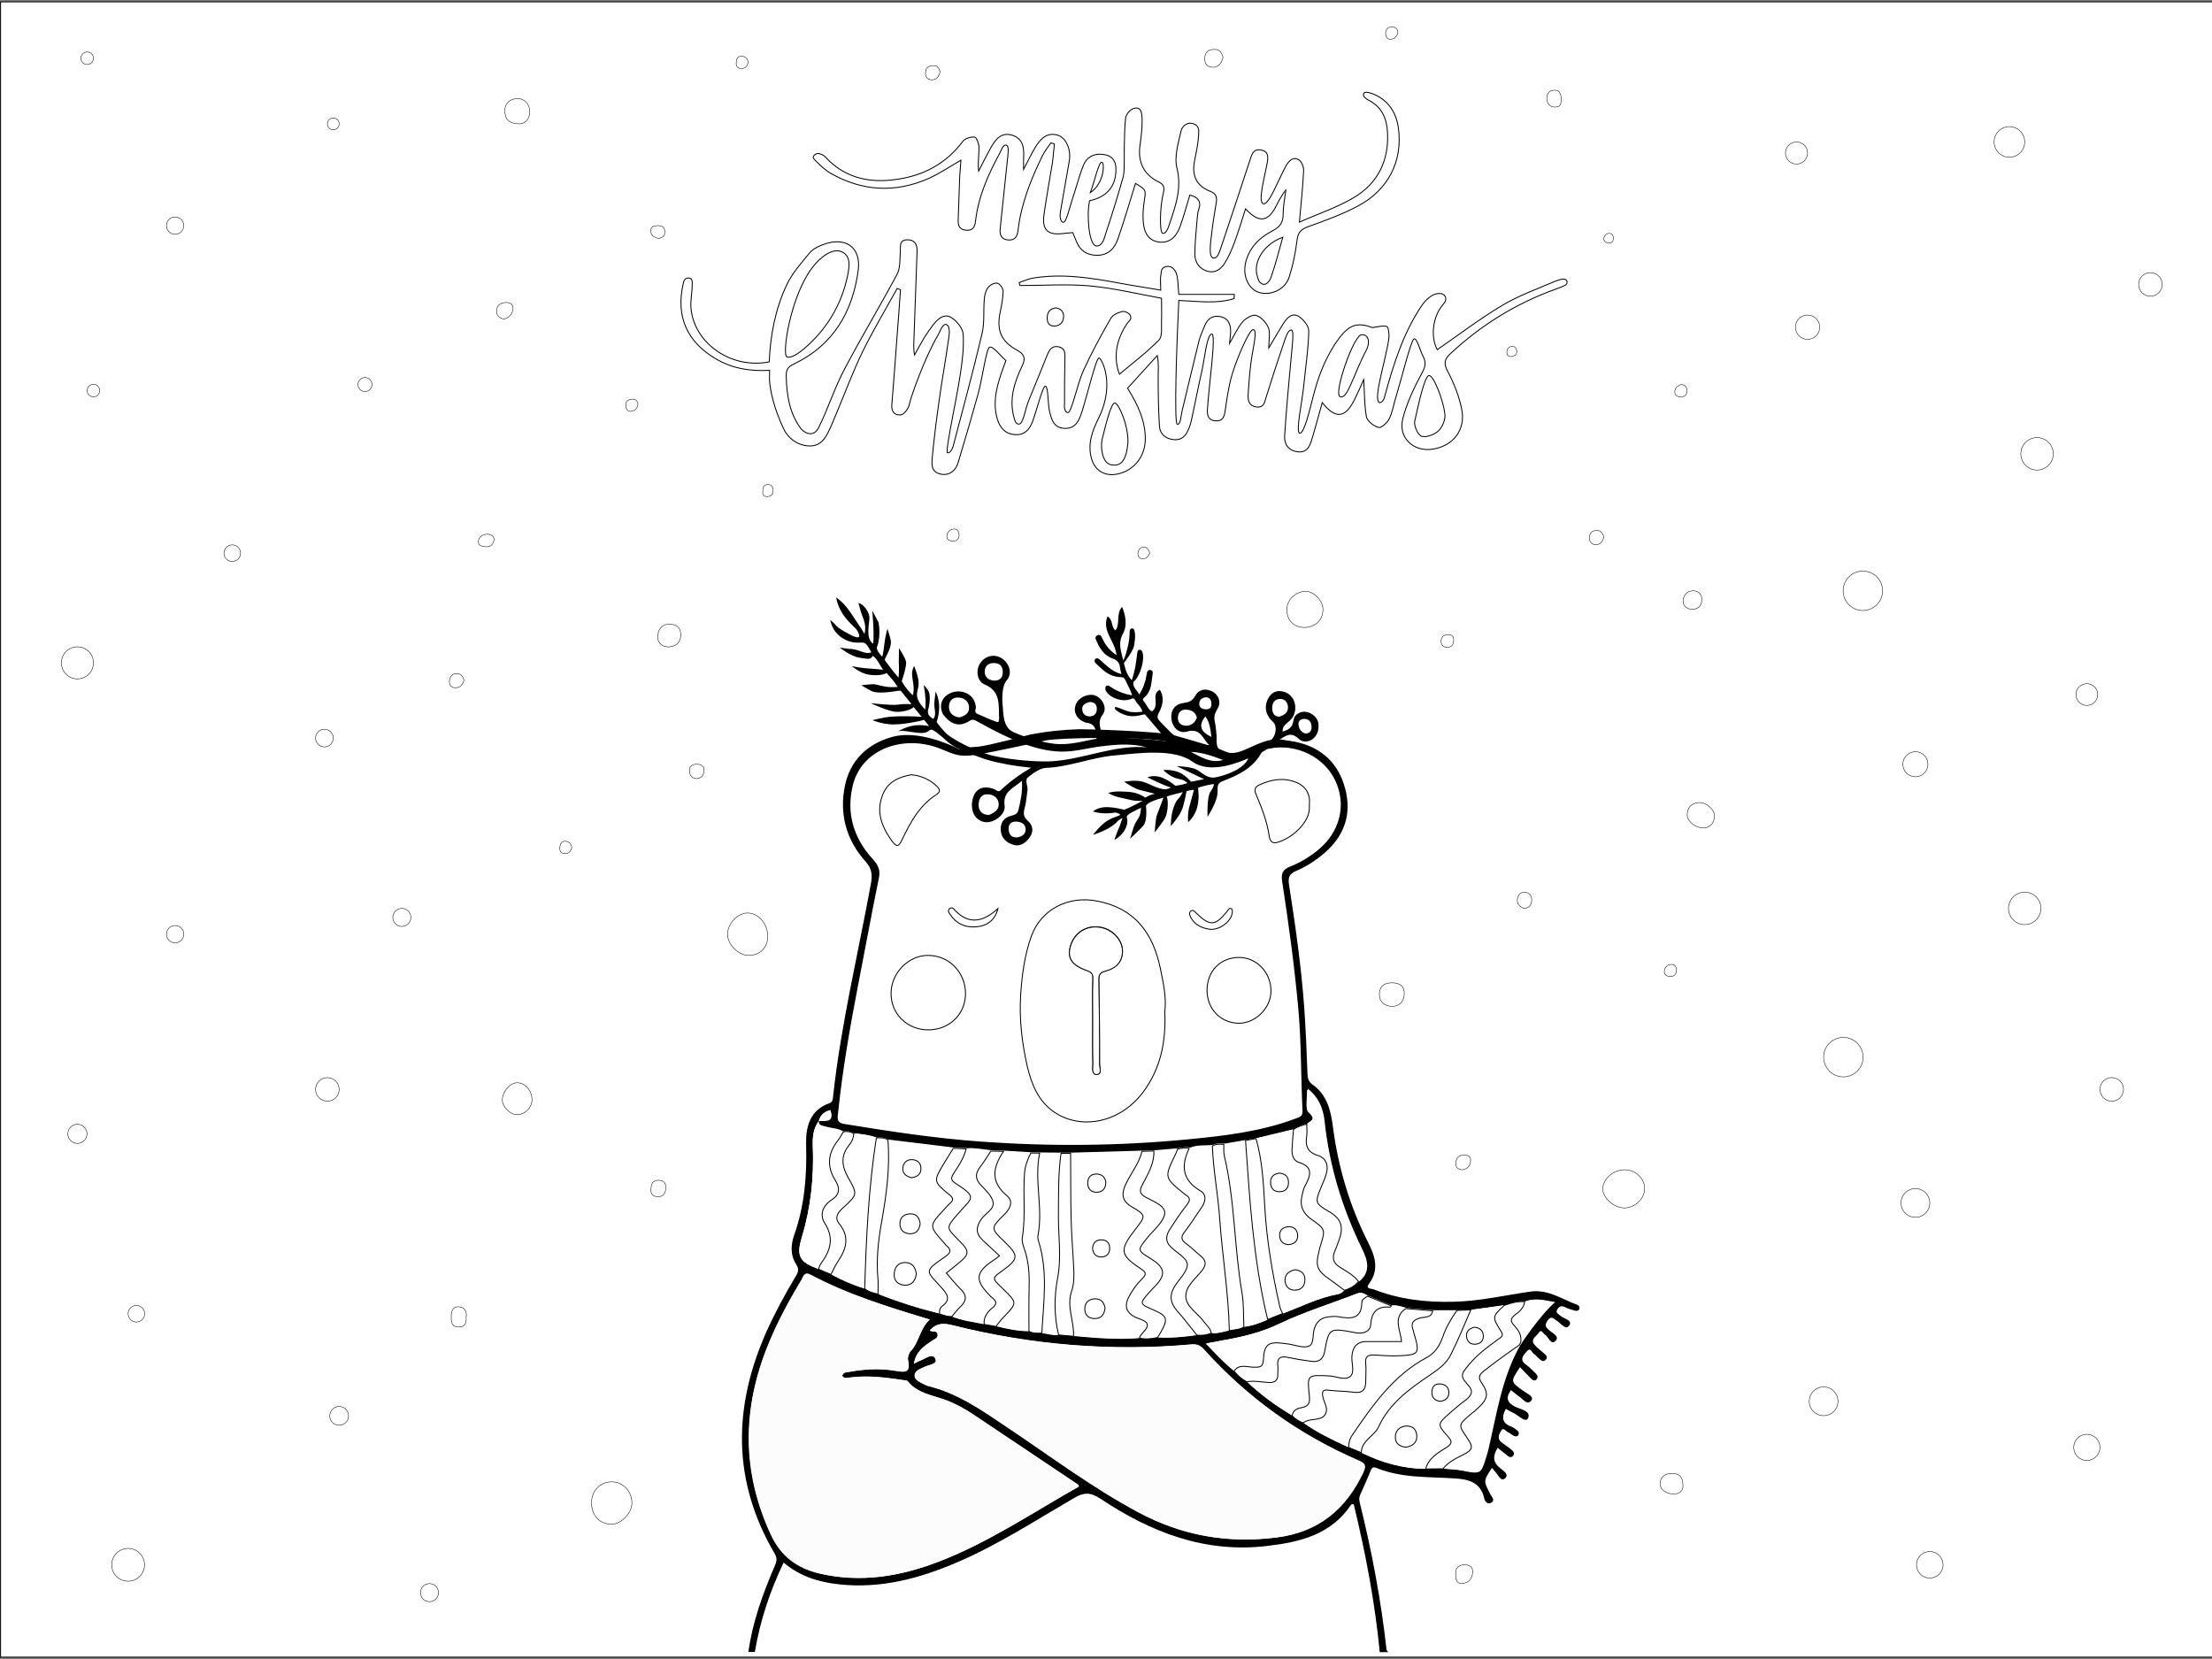 <?xml version="1.0" encoding="utf-8"?>
<!-- Generator: Adobe Illustrator 22.1.0, SVG Export Plug-In . SVG Version: 6.00 Build 0)  -->
<svg version="1.1" id="Layer_1" xmlns="http://www.w3.org/2000/svg" xmlns:xlink="http://www.w3.org/1999/xlink" x="0px" y="0px"
	 viewBox="0 0 1200 900" style="enable-background:new 0 0 1200 900;" xml:space="preserve">
<rect x="0" y="0" width="1200" height="900" fill="#808080" stroke="none"/>
<style type="text/css">
	.st0{fill:#FFFFFF;stroke:#000000;stroke-width:0.5;stroke-miterlimit:10;}
	.st1{fill:#FFFFFF;}
	.st2{fill:#FFFFFF;stroke:#000000;stroke-width:0.25;stroke-miterlimit:10;}
	.st3{fill:#FCFCFC;}
</style>
<rect x="0.3" y="1" class="st0" width="1200" height="898"/>
<path class="st1" d="M748.2,896.1c-112.9,0-225.8,0-338.6,0c2.8-16.8,8.1-32.7,15.5-48.4c9,7.6,19.1,10.6,30,11.8
	c22.6,2.5,43.7-3.2,64.2-12c22.2-9.6,42.5-22.8,63.4-34.9c5.3-3.1,8.8-3.1,14.1,0.4c27.3,18.1,56.7,29.6,90.3,25.7
	c17.9-2.1,34.9-6.1,45.7-22.6c0.1-0.1,0.7,0,1.3,0C740.6,842.3,745.6,869,748.2,896.1z"/>
<path class="st2" d="M320.9,815.3c0-6.6,4.6-11.4,11-11.4c6.1,0,10.9,5.1,10.9,11.5c0,5.5-5.9,11.6-11.2,11.5
	C325.2,826.8,320.9,822,320.9,815.3z"/>
<path class="st2" d="M416.5,508.2c-0.1,6.1-4.4,10.2-10.6,10.1c-5.5-0.1-11.3-6.1-11.2-11.6c0.1-5.6,5.4-11.3,10.7-11.4
	C411.4,495.2,416.6,501.2,416.5,508.2z"/>
<path class="st2" d="M881.5,634.6c5.9,0.1,10.8,4.8,10.7,10.4c-0.1,5.4-5.3,10.3-11,10.3c-5.7,0-11.9-5.6-11.7-10.6
	C869.7,639.3,875.4,634.5,881.5,634.6z"/>
<path class="st2" d="M698.1,330.7c0-5.2,4.6-9.7,10.1-9.9c4.3-0.2,9.5,5,9.5,9.6c0.1,5.9-3.9,9.8-10.1,10
	C702,340.4,698.1,336.6,698.1,330.7z"/>
<path class="st2" d="M280.6,587.4c4.4,0,8.1,4.4,8,9.4c-0.1,4.2-4,8-8.2,7.9c-3.9-0.1-8-4.4-7.9-8.3
	C272.8,591.9,276.8,587.4,280.6,587.4z"/>
<path class="st2" d="M924.5,449.2c-5,0-9.3-3.8-9.2-7.3c0.1-4,2.5-6.3,6.4-6.5c4.1-0.2,8.7,4,8.4,7.6
	C929.8,447,927.3,448.9,924.5,449.2z"/>
<path class="st2" d="M282.1,67.2c-5.5,0-7.9-2-8.2-6.5c-0.3-4.6,2.6-6.9,6.4-7.2c4.1-0.3,6.9,2.9,7.1,6.6
	C287.6,63.9,285.4,67,282.1,67.2z"/>
<path class="st2" d="M755.2,546c-4.1-0.3-6.9-2.3-6.9-6.7c0-4.2,2.6-6.1,6.6-6.1c3.9-0.1,7,1.5,6.9,5.7
	C761.8,542.8,759.8,545.8,755.2,546z"/>
<path class="st2" d="M362.6,338.6c4.4,0,6.5,1.6,6.7,5.4c0.2,4.4-2.5,6.6-6.1,6.9c-3.1,0.3-6.4-1.6-6.4-5.2
	C356.8,341.8,358.8,338.8,362.6,338.6z"/>
<path class="st2" d="M913,805.7c0.3,3.1-2.2,5-5.2,4.8c-3.4-0.2-7.3-1.8-7.2-5.9c0.1-3.5,3-5.4,6.8-5.3
	C911.2,799.4,912.9,801.4,913,805.7z"/>
<path class="st2" d="M918.4,330.6c-3-0.1-5.2-1.4-5.3-4.3c-0.1-3.3,2.1-5.6,5.1-5.8c2.7-0.1,5.2,1.5,5,5
	C923.1,328.7,921.4,330.3,918.4,330.6z"/>
<path class="st2" d="M794,848.9c3.7-0.1,5.1,1.4,4.9,4.2c-0.3,3.5-2.3,5.8-5.8,5.9c-3.2,0.2-3.3-2.4-3.4-4.8
	C789.4,850.4,791.5,849.1,794,848.9z"/>
<path class="st2" d="M252.9,714.5c0.2,3.3-0.6,5.4-4,5.4c-3.9,0-4.1-2.6-4.1-5.5c0-2.7,0.6-5.5,3.7-5.5
	C251.9,708.9,253.5,711.4,252.9,714.5z"/>
<g>
	<path class="st1" d="M479.7,363.4c0,0-0.1-0.1-0.1-0.1C479.7,363.3,479.6,363.3,479.7,363.4C479.7,363.4,479.7,363.4,479.7,363.4z"
		/>
	<path class="st1" d="M632.1,432.9L632.1,432.9c-0.1,0.1-0.1,0.1-0.2,0.2L632.1,432.9z"/>
	<path class="st1" d="M610.1,444.4C610.1,444.4,610.1,444.4,610.1,444.4c0,0-0.1,0.1-0.1,0.1L610.1,444.4z"/>
	<path class="st1" d="M471.8,354.7C471.8,354.7,471.8,354.7,471.8,354.7C471.8,354.7,471.8,354.7,471.8,354.7
		C471.8,354.7,471.8,354.7,471.8,354.7C471.8,354.7,471.8,354.7,471.8,354.7z"/>
</g>
<path class="st2" d="M273.3,173.2c-2.5-0.8-4.2-2.3-3.9-4.9c0.3-2.8,2.3-4.2,5.1-4.2c2.5,0,4.2,1.2,3.8,3.7
	C277.9,170.7,275.9,172.3,273.3,173.2z"/>
<path class="st2" d="M353.2,644.9c0-3.2,1.3-4.6,4.2-4.6c3,0.1,4,1.8,3.8,4.5c-0.2,2.6-1.6,4.5-4.3,4.4
	C354.2,649.2,352.7,647.5,353.2,644.9z"/>
<path class="st2" d="M826.8,492.8c-2.3-0.9-4-2.4-3.6-5c0.3-2.2,1.8-4.1,4.1-3.8c2.5,0.3,4,2.3,3.6,4.9
	C830.7,491.2,829.3,492.6,826.8,492.8z"/>
<path class="st2" d="M793.4,634.6c-2.6-0.1-3.8-1.4-3.6-3.7c0.2-2.5,1.3-4.3,4.3-4.3c2.2,0,3.8,0.5,3.7,3.1
	C797.6,632.6,796,634.2,793.4,634.6z"/>
<path class="st2" d="M377.9,414.6c2.5,0,4.2,0.9,4,3.6c-0.1,2.4-1.5,4.1-3.9,4.2c-2.4,0.1-3.8-1.7-4-4
	C373.8,415.8,375.3,414.6,377.9,414.6z"/>
<path class="st2" d="M870.1,291.3c-0.6,2.5-2,4.2-4.3,4.2c-2.4,0-3.7-1.6-3.5-4.2c0.2-2.7,1.8-3.5,4.2-3.5
	C869.1,287.9,869.5,289.8,870.1,291.3z"/>
<path class="st2" d="M663.5,31.1c-0.8,3.2-2.5,5.4-5.5,5.4c-3.1,0-4.7-2-4.4-5.3c0.3-3.4,2.3-4.4,5.4-4.4
	C662.2,26.8,662.8,29.1,663.5,31.1z"/>
<path class="st2" d="M510,39c-0.7,2.6-2,4.3-4.4,4.3c-2.5,0-3.8-1.6-3.5-4.2c0.2-2.7,1.9-3.5,4.3-3.5C509,35.6,509.5,37.4,510,39z"
	/>
<path class="st2" d="M251.7,369.1c-0.7,2.4-2,3.9-4.4,4c-2.3,0.1-3.6-1.2-3.5-3.5c0.2-2.6,1.6-4.4,4.3-4.2
	C250.2,365.5,251.3,367.3,251.7,369.1z"/>
<path class="st2" d="M357.2,129.3c-2.3-0.4-4.1-1.6-4.2-4c-0.1-2.5,2-2.9,4-2.9c2.2,0,3.7,1,3.7,3.4
	C360.7,128.1,359.3,129.1,357.2,129.3z"/>
<path class="st2" d="M785,351.2c-2.3-0.2-3.4-1.5-3.2-3.8c0.2-2.4,1.9-3.1,4-3.1c2.3,0,2.9,1.3,2.8,3.3
	C788.4,350,787.3,351.2,785,351.2z"/>
<path class="st2" d="M912,208.6c2.5,0.3,3.3,1.6,3.2,3.6c-0.1,2-1.3,3.1-3.3,3.1c-2,0-3.5-0.8-3.3-3
	C908.7,210.1,910.4,209.2,912,208.6z"/>
<path class="st2" d="M758.4,17.6c-0.6,2.1-1.8,3.6-3.9,3.7c-2.1,0.1-2.9-1.5-2.8-3.5c0.1-2,1.3-3.1,3.3-3.2
	C757,14.6,758.1,15.6,758.4,17.6z"/>
<path class="st2" d="M310.2,459.7c-0.5,2.2-1.6,3.5-4,3.3c-2-0.1-2.6-1.3-2.5-3c0.1-2.2,0.8-3.9,3.3-3.6
	C308.7,456.6,309.9,457.9,310.2,459.7z"/>
<path class="st2" d="M405.9,33.8c-0.5,2.2-1.6,3.5-4,3.3c-2-0.1-2.6-1.3-2.5-3c0.1-2.2,0.8-3.9,3.3-3.6
	C404.4,30.7,405.6,32,405.9,33.8z"/>
<path class="st2" d="M346.1,219.2c-0.2,2.1-1.4,3.5-3.4,3.9c-2.1,0.4-3.1-1-3.2-3c-0.1-2,0.8-3.3,2.9-3.5
	C344.3,216.3,345.7,217,346.1,219.2z"/>
<path class="st2" d="M906.4,529.8c-2.2-0.1-3.7-0.9-3.5-3c0.2-2.1,1.7-3.5,3.8-3.6c1.8-0.1,2.7,1.2,2.8,2.9
	C909.6,528.3,908.4,529.6,906.4,529.8z"/>
<path class="st2" d="M517.2,293.6c-2.2-0.1-3.7-0.9-3.5-3c0.2-2.1,1.7-3.5,3.8-3.6c1.8-0.1,2.7,1.2,2.8,2.9
	C520.4,292.2,519.3,293.4,517.2,293.6z"/>
<path class="st2" d="M268.1,292.7c-0.6,2.6-1.9,4.2-4.7,3.9c-1.9-0.2-4-0.5-3.9-2.8c0.2-2.5,2.2-3.8,4.7-4
	C266.2,289.8,267.8,290.5,268.1,292.7z"/>
<path class="st2" d="M416.8,262.8c2.1,0.4,2.8,1.9,2.6,3.7c-0.2,2-1.5,3-3.5,2.9c-2.1-0.1-2.2-1.7-2.1-3.3
	C413.8,264.2,414.6,262.9,416.8,262.8z"/>
<path class="st2" d="M623.7,299.9c-0.5,1.7-1.6,3-3.4,3.2c-1.8,0.2-3-0.9-3-2.6c0-2.1,1.3-3.7,3.4-3.7
	C622.2,296.9,623.3,298.3,623.7,299.9z"/>
<path class="st2" d="M822.9,190.3c0,1.9-1,2.8-2.7,3.1c-1.5,0.2-2.6-0.3-2.7-2c-0.1-1.7,0.5-3,2.3-3.4
	C821.6,187.6,822.5,188.7,822.9,190.3z"/>
<path class="st2" d="M875.3,129.1c-0.1,2.2-1.1,2.8-2.6,2.7c-1.5-0.1-2.8-0.8-2.6-2.4c0.2-1.6,1.4-2.9,3.1-2.8
	C874.9,126.7,875.2,128.2,875.3,129.1z"/>
<path class="st1" d="M683.6,408.4c1.6-0.8,3-1.5,4.6-1.8c14.5-2.9,29.6,4.4,35.7,17.2c6.4,13.4,2.6,28.3-9.6,38.1
	c-4.5,3.6-9.5,6.6-14.8,8.7c-4.2,1.7-5,4-4.3,8.3c3.5,22.7,6.6,45.5,8.7,68.5c1.7,18.6,1.4,37.2,2.3,55.8c0.1,3-1.6,3.3-3.6,4.1
	c-18.9,7.1-38.7,9.4-58.5,11.3c-37.3,3.6-74.7,3.9-112.1,1.2c-24.7-1.8-49.1-5.5-73.6-9.5c-4.9-0.8-3.8-3.8-3.6-6.6
	c2.4-23.1,6.4-45.9,10.8-68.7c3.8-19.4,7.3-38.8,11.2-58.1c0.9-4.4-0.5-7.1-3.3-10.2c-10.4-11.4-14.5-24.8-10.9-39.8
	c4.9-20.3,29.8-30.7,47.7-19.9c14.5,5.6,19.4,2.7,19.4,2.7l10.5-1.7l13-2.8l17.4-3.6c0,0,16.6-1.6,30.3-1.2c34.1,0.9,53,8.5,53,8.5
	S669.6,415.2,683.6,408.4z M631.9,548.8c1-7.3-0.7-15.4-2.4-23.4c-4-19.2-13.7-32.7-34.4-36.6c-15.4-2.9-30.2,4.4-35.6,19.1
	c-3.7,10.3-5.1,21.1-5.8,32c-0.8,13,0.7,26,3.6,38.6c2.2,9.7,5.9,19.2,14.9,25c14.6,9.6,35.8,5.6,48.3-11.5
	C629.7,579.3,632.6,565.1,631.9,548.8z M503.5,558.7c11.5,0,20.2-8.3,20.2-19.5c0-11.5-8.6-20.6-19.9-20.9
	c-10.7-0.3-20.4,9.4-20.5,20.6C483.3,549.9,492.2,558.7,503.5,558.7z M654.8,537.4c0,10,7.4,17.6,17.2,17.7
	c9.1,0.1,17.6-8.2,17.5-17.5c0-10.1-7.8-18.3-17.4-18.2C661.9,519.5,654.8,526.9,654.8,537.4z M710.3,436.9
	c0.7-5.7-1.6-10.3-7.3-12.6c-6.7-2.7-13.4-1.6-19.9,1.4c-2.8,1.3-2.9,2.8-1.7,5.4c3.1,7.2,5.9,14.4,7,22.2c0.3,2.1,1.1,4.4,4,3.7
	C700.4,455.2,711.3,446,710.3,436.9z M494.3,420.3c-5.6,1.1-11.4,2.9-14.5,9.1c-4.9,9.9-2,18.5,4,26.7c2.2,3.1,3.5,3.9,5.6-0.3
	c4.5-9.5,9.5-18.8,18.8-24.7c2-1.3,1.9-2.7,0.4-4.2C504.8,423.1,500.3,420.8,494.3,420.3z M541.4,492.9c-8.2,7.4-16.1,9.1-24,0.2
	c-0.7-0.8-1.9-0.8-2.5,0.1c-0.8,1.2,0.2,2.2,0.7,3.1c3.2,4.9,8.1,7,13.8,6.5C535.2,502.4,539.7,499.5,541.4,492.9z M656.9,504.2
	c4.9,0.1,10.7-4,11.7-8.5c0.2-0.8,0.2-2.3-0.2-2.6c-1.3-0.9-1.8,0.4-2.5,1.3c-6.4,8.1-9.2,8.2-16.7,1c-0.8-0.8-1.6-2.1-2.8-1.3
	c-1.4,0.9-0.8,2.5-0.2,3.6C648.3,502.1,652.3,503.6,656.9,504.2z"/>
<path d="M855.5,707.8c-8.2-3-15.6-8.5-25.4-7.1c-13.8,2-27.5,5.2-41.6,5.5c-15,0.4-29.5-1.3-43.5-6.8c-1.1-0.4-4.5-0.1-2.3-3
	c5.7-7.6,3.2-15-0.4-22.2c-10.1-19.9-16.3-40.8-19.2-62.9c-1.1-8.6-3.1-17.2-10.8-22.7c-2.4-1.7-2.9-3.4-3-6.1
	c-0.4-11.7-0.9-23.4-1.7-35.1c-1.6-22.6-4.8-45-8.3-67.4c-0.6-3.7,0-5.9,3.8-7.5c5.7-2.4,10.8-5.8,15.5-9.8
	c10.7-9.3,14.8-21,11.2-34.7c-3.6-13.8-12.7-22.5-26.8-25.5c-2-0.4-4.1-0.7-6.1-1c-0.6-0.2-1.6-0.3-3-0.4c0.3-0.1,0.5-0.3,0.8-0.4
	c-0.3,0.1-0.7,0.3-1,0.4c-11.3-0.5-21,10.2-28.7,6.7c-6.2-2.8-20.1-6.6-28-8.9c-8-2.3-50-3.4-51.6-3.3c-9,0.3-18,1.2-26.9,3
	c-0.3,0.1-22.4,6-28,6.5c-0.3,0-8.5,0.5-10.3,1.3c-4.7-2.5-22.5-10.5-36.3-6.6c-13.4,3.8-22.6,12.6-25.5,26.3
	c-3.2,15.3,0.6,29.5,11.1,41.2c3.5,3.9,3.8,7.2,3,11.9c-7,38.3-16.2,76.2-20.5,115c-0.2,1.6,0,3.6-2.1,4.3
	c-10.5,3.8-12.8,12.6-12.6,22.3c0.5,16.8-0.8,33.3-6.5,49.3c-1.8,5.2-2.1,10.8,1,15.6c1.7,2.6,1.4,4.2,0,6.5
	c-5.8,9.7-11.2,19.6-15.9,30c-18.3,41-18.8,81.3,4.4,120.7c1.5,2.6,1,4.4-0.1,6.8c-6.4,15-12,30.3-14.2,46.5c1.2,0,2.3,0,3.5,0
	c2.8-16.8,8.1-32.8,15.6-48.5c9,7.6,19.2,10.6,30,11.8c22.7,2.5,43.8-3.2,64.3-12c22.3-9.6,42.6-22.8,63.4-34.9
	c5.3-3.1,8.8-3.1,14.1,0.4c27.3,18.2,56.7,29.7,90.4,25.7c17.9-2.1,34.9-6.1,45.8-22.6c0.1-0.1,0.7,0,1.3,0
	c6.4,26.4,11.5,53.1,14.1,80.2c1.5,0,3.1,0,4.6,0c-0.3-0.4-0.8-0.9-0.9-1.3c-3-26.9-8-53.5-14.5-79.7c-0.4-1.6-0.5-2.9,0.2-4.4
	c1.9-4.2,3.8-8.4,5.5-12.6c0.6-1.6,1.1-2.8,3.2-2c13.5,5.6,27.8,4.8,42,5.7c7.3,0.4,14.6,1.7,16.6,10.9c0.3,1.5,1.8,3.6,3.8,2.3
	c2.2-1.3,0.4-2.9-0.4-4.4c-3.9-7.4-3.9-7.4,0.8-14.5c0.8,0.9,1.4,1.8,2.2,2.7c1.4,1.5,2.7,5,5,2.9c2.1-2-1-4.1-2.6-5.3
	c-4.2-3.2-4.3-6.7-1.5-11.2c1.3,1.1,2.6,2.2,3.9,3.2c1.3,1,2.9,2.9,4.4,1.2c1.5-1.7-0.5-3-1.8-4.1c-1.5-1.2-3.2-2.2-4.6-3.4
	c-2.5-2-1-4.5,0-6.2c1.2-2,2.5,0.4,3.7,0.9c1,0.4,1.9,1.3,2.9,1.8c0.8,0.4,2,0.8,2.6-0.2c0.8-1.2,0.1-2.2-0.9-2.9
	c-0.9-0.7-1.9-1.4-2.9-1.8c-5.2-1.9-5.2-5.3-2.9-9.6c1.2,0.6,2.3,1.4,3.5,1.9c3,1.2,7.1,5.9,8.5,3.3c2-4-4-4.9-6.8-6.3
	c-4.4-2.2-5.5-4.7-2.4-9.1c1.5,1.2,2.9,2.5,4.4,3.5c2.1,1.3,4.4,5.1,6.6,2.2c1.7-2.2-2.2-3.7-4.1-5.1c-7.3-5.2-7.3-5.1-2-13
	c2,2.1,4,4.2,6,6.2c0.8,0.8,2,1.5,3,0.4c0.9-1,0.5-2.2-0.4-3.1c-1.8-1.8-3.5-3.6-5.5-5c-3.9-2.8-0.8-5.4,0.7-7.2
	c2-2.4,2.7,1.1,4.1,1.8c0.7,0.3,1.1,1.1,1.7,1.6c1.3,0.9,2.6,3.1,4.3,1.3c1.7-1.8-0.4-3-1.6-4.1c-1.4-1.3-3-2.4-4.3-3.9
	c-2.8-3.1,0.9-4.7,2.1-6.6c1.5-2.4,2.3,0.3,3.4,0.9c2,1.3,3.3,6.1,5.9,3.3c2.2-2.4-2.1-4.2-3.9-5.9c-2.1-1.9-1.9-3-0.4-5.2
	c1.9-2.5,2.9-0.9,4.6,0.1c2.3,1.4,5,5.6,7,2.8c2.1-3-3.1-3.6-4.9-5.4c-0.9-0.9-2.6-1.3-1.7-3.1c0.9-1.7,2.2-2.5,4.2-1.5
	c1.7,0.9,3.6,1.4,5.4,1.9c0.9,0.3,2,0.2,2.5-0.9C857.2,708.9,856.3,708.1,855.5,707.8z M454.7,603.3c2.4-23.1,6.4-46,10.8-68.8
	c3.8-19.4,7.3-38.8,11.3-58.2c0.9-4.4-0.5-7.1-3.3-10.2c-10.4-11.4-14.5-24.8-10.9-39.9c4.9-20.4,28.4-27.9,47.8-19.9
	c8,3.3,10.3,4.4,18.7,3.2c8.3-1.1,38.4-7.9,38.7-7.9c7.1-1.3,46.8-2.2,63.2,0.3c16.4,2.5,19.8,5.9,30.8,9.1
	c11,3.2,25.4-4.6,25.4-4.6c0.4-0.1,0.9-0.2,1.4-0.3c14.5-2.9,29.6,4.4,35.7,17.2c6.4,13.4,2.6,28.3-9.6,38.1
	c-4.5,3.6-9.5,6.6-14.8,8.7c-4.3,1.7-5,4-4.3,8.3c3.5,22.8,6.6,45.6,8.7,68.5c1.7,18.6,1.4,37.2,2.3,55.8c0.1,3-1.6,3.3-3.7,4.1
	c-18.9,7.1-38.7,9.4-58.6,11.3c-37.4,3.6-74.8,3.9-112.3,1.2c-24.7-1.8-49.2-5.5-73.6-9.5C453.4,609.2,454.4,606.2,454.7,603.3z
	 M450.5,602.2c2.1,7-2.9,5.4-6.3,5.7C445.2,604.7,447.3,602.9,450.5,602.2z M435,671.1c4.9-16.2,6.6-32.6,6-49.5
	c-0.2-4.7,0.2-9.5,3.2-13.5c-0.2,2.6,2,2.5,3.7,3c3.2,1,6.7,0.9,9.7,2.7c2-0.4,3.9-0.1,5.7,1c4.2,0.4,8.4,0.9,12.3,2.3
	c2.2-0.1,4.4-0.2,6.3,1.1c11.8,1.4,23.5,2.9,35.3,4.3c2.4,0.1,4.7,0.3,7.1,0.4c4.6-0.3,9,0.6,13.5,1.1c2.3,0.1,4.5,0.1,6.8,0.2
	c5,0.3,9.9,0.6,14.9,0.9c1.6,0,3.2,0,4.8,0.1c3.9,0,7.8,0.1,11.7,0.1c1.7,0,3.4,0,5.2,0c12.9-0.4,25.9-0.7,38.8-1.1
	c2.1-0.1,4.3-0.2,6.4-0.2c4.3-0.4,8.7-0.7,13-1.1c2.1-0.3,4.1-0.9,6.2-0.3c4-1.7,8.3-1,12.4-1.5c2-1,4.2-0.8,6.3-0.7
	c3.9-0.7,7.9-1.3,11.8-2c1.9-0.3,3.8-0.7,5.7-1c6.8-1.6,13.5-3.3,20.3-4.9c2.1-1.6,4.6-2.3,7.2-3c1.9-1.8,5.6-2.6,1.1-6.5
	c-2-1.8-0.7-7.5-0.9-12.4c6.3,5.1,8.4,11.3,9.1,17.7c2.6,24.3,9.6,47.2,20.3,69.1c2.9,6,5.1,12.3-1.5,17.7c-2,2.4-4.6,3.7-7.5,4.6
	c-1.1,0.7-2.1,1.9-3.3,2.1c-10.7,1.9-20.3,6.8-30.3,10.6c-2.7,1.1-5.4,2.1-8.1,3.2c-4.2,1.9-8.4,3.4-13,4c-2.4,1.5-5.3,1.5-7.9,2
	c-3.1,0.6-6.2,1.8-9.5,1.4c-2.6,1.1-5.3,1.4-8,1.1c-7.1,1-14.1,1.7-21.3,1.3c-3.3,0.7-6.6,1.1-9.9,0.3c-12,1-23.9,0-35.8-1.1
	c-2.7-0.2-5.4-0.4-8.1-0.6c-3.1,0.4-6.1-0.5-9.2-1c-2.4,0.1-4.8,0.3-7-1c-6.1,0-12-1.3-18-2.7c-2.1-0.4-4.2-0.7-6.4-1.1
	c-5.9-1.2-12-1.9-17.6-4.3c-2.4,0.2-4.5-0.7-6.7-1.4c-11.3-2.8-22.4-6.3-33.3-10.6c-2.5-0.7-5.2-1.2-7.3-3
	c-6.5-1.9-12.6-4.6-18.4-7.8c-2.2-0.9-4.4-1.9-6.7-2.8C433.9,684.7,431.8,681.6,435,671.1z M585.1,806.6
	c-25,14.1-48.9,30.3-75.9,40.6c-20.8,8-42.1,11.5-64.3,6.4c-12.3-2.9-21.1-9.3-26.6-21.3c-15.9-34.3-15.5-68.6-1.4-103.1
	c5-12.3,11.3-23.9,18.1-35.2c0.9-1.6,1.4-4.3,4.6-2.6c20.3,10.8,42.2,17.6,64.8,24.4c-5.5,4.9-5.7,12.3-10.4,17.2
	c-1,1.1-1.7,3.4-1.4,4.8c1.8,7.8-2.7,6.4-7.5,5.7c-8.2-1.4-16.5-0.8-24.6,0.7c-1.3,0.2-3.2,0.1-3.6,2.2c1.3,1.8,3.2,0.9,4.7,0.8
	c9.7-1.2,19.2,0.1,28.7,1.5c0.7,0.1,1.8,0.1,2.1,0.5c5.3,6.7,13.5,7.6,20.7,10.3c5.2,1.9,10.1,4.6,14.8,7.7
	c19.1,12.8,38.3,25.6,57.3,38.4C585.3,806,585.3,806.5,585.1,806.6z M739.7,798.7c-9.5,20.2-24.3,32.5-47.2,35.4
	c-26.5,3.3-51.1-1.1-74.5-13.6c-25.1-13.4-47.8-30.5-71.4-46.3c-13.6-9.1-26.9-18.5-43.1-22.4c-0.7-0.2-1.4-0.6-2.1-0.9
	c-2.1-1.2-5.2-2.2-5.1-4.8c0.1-2.7,3.1-3.5,5.3-4.6c2.3-1.2,7.3-1.4,6-4.4c-1.5-3.4-5.2-0.2-7.9,0.8c-1.1,0.4-2.1,1-3.8,1.9
	c1-6.6,5.5-9.4,9.7-12.4c1.3-0.9,3.5-1.4,3.1-3.6c-0.4-2.3-2.9-1-4.2-2c3.4-4.1,7.5-4.1,12.3-2.9c42.6,10.7,85.8,14.3,129.7,10.4
	c2.7-0.2,4.6,0.4,6.5,2.5c23.7,26.4,51.9,46.6,84.4,60.6C741.1,793.9,741.1,795.6,739.7,798.7z M824.9,729.5
	c-10.1,17.6-12.9,37.4-17.4,56.7c-0.3,1.3-0.7,2.6-1.1,3.9c-3,9.7-3,9.6-12.4,7.7c-3.5-0.7-7.2-0.7-10.8-1.1c-3.1,0-6.3,0.1-9.4,0.1
	c-12.3,0-23.7-3.3-34.7-8.6c-2.3-1-4.7-1.9-7-2.9c-8.6-4-17.2-8-25-13.6c-2.2-0.7-4.1-1.9-5.7-3.6c-8.9-5.3-17.3-11.3-24.8-18.5
	c-2.6-1.5-4.9-3.4-6.7-5.8c-5.4-4.3-10-9.3-15.4-15c4.2-0.8,7.5-1.4,10.7-2c10-1.8,19.9-4.3,29.1-8.7c13.7-6.6,28.2-10.9,42.2-16.4
	c2.5-1,4,0.3,5.8,1.3c4.3,1.7,8.6,3.5,12.9,5.2c2.8-0.3,5.4,0.6,8,1.4c4.9,0.4,9.7,0.8,14.6,1.2c4.4,0,8.8,0,13.2,0
	c2.5-0.1,5-0.2,7.5-0.3c6-0.8,12-1.6,18.1-2.5c3.6-1.3,7.2-2.4,11.1-2c5-2,9.9-0.7,16,0.4C835.9,712.9,824.9,729.4,824.9,729.5z"/>
<path class="st3" d="M504.4,715.9c-5.5,4.9-5.7,12.3-10.4,17.2c-1,1.1-1.7,3.4-1.4,4.8c1.7,7.8-2.7,6.4-7.5,5.7
	c-8.2-1.3-16.4-0.8-24.6,0.7c-1.3,0.2-3.2,0.1-3.6,2.2c1.3,1.8,3.2,0.9,4.7,0.8c9.6-1.2,19.1,0.1,28.6,1.5c0.7,0.1,1.8,0.1,2.1,0.5
	c5.3,6.7,13.5,7.6,20.7,10.3c5.2,1.9,10.1,4.6,14.7,7.7c19.1,12.7,38.2,25.6,57.3,38.3c-0.1,0.5-0.1,1-0.3,1.1
	c-25,14-48.8,30.3-75.8,40.6c-20.8,8-42,11.5-64.2,6.4c-12.3-2.9-21.1-9.3-26.6-21.2c-15.9-34.3-15.5-68.5-1.4-103
	c5-12.3,11.3-23.8,18.1-35.2c0.9-1.6,1.4-4.3,4.6-2.6C460,702.4,481.8,709.1,504.4,715.9z"/>
<path class="st3" d="M495.8,739.7c1-6.6,5.5-9.4,9.7-12.3c1.3-0.9,3.5-1.4,3.1-3.6c-0.4-2.3-2.9-1-4.2-2c3.4-4.1,7.5-4.1,12.3-2.8
	c42.6,10.7,85.7,14.3,129.5,10.4c2.7-0.2,4.6,0.4,6.4,2.5c23.7,26.3,51.8,46.5,84.3,60.5c3.8,1.6,3.8,3.3,2.3,6.4
	c-9.5,20.2-24.3,32.5-47.2,35.3c-26.4,3.3-51.1-1.1-74.4-13.6c-25.1-13.4-47.8-30.5-71.3-46.2c-13.5-9.1-26.8-18.5-43-22.4
	c-0.7-0.2-1.4-0.6-2.1-0.9c-2.1-1.2-5.1-2.2-5.1-4.8c0.1-2.7,3.1-3.5,5.3-4.6c2.3-1.2,7.3-1.4,6-4.4c-1.4-3.4-5.2-0.2-7.9,0.8
	C498.6,738.2,497.6,738.8,495.8,739.7z"/>
<path class="st1" d="M580.9,625.7c12.9-0.4,25.8-0.7,38.8-1.1c-1.5,6.9-6.3,12.2-9.1,18.5c-2.2,5-1.4,8.6,3.6,11.6
	c7.8,4.5,7.7,4.7,2,12.1c-8.9,11.4-8.6,13.8,3.3,21.8c2.9,2,2.4,3.1,0.3,5.1c-3.1,3.1-5.7,6.7-7.6,10.7c-2,4.2-1.1,7.5,3,9.7
	c2.5,1.4,6.6,2.1,7.3,4.1c0.9,2.7-3.2,4.8-4.2,7.7c-11.9,1-23.8,0-35.7-1.1c0.4-8.1-3.9-16-1.1-24.3c1.4-4,1.4-8.3,1.2-12.5
	c-0.4-8.8-1.1-17.5-1.4-26.3C580.9,649.7,580.9,637.7,580.9,625.7z M599.5,709.6c-0.6-3.4-2.5-5.3-6-5c-3.4,0.3-5.3,2.5-5.1,5.8
	c0.2,3.3,2.4,5.1,5.8,4.9C597.9,715.1,599.1,712.6,599.5,709.6z M599.9,641.2c-0.3-2.4-1.8-4.4-5.1-4.3c-3.3,0.1-4.8,2.1-4.7,5.2
	c0.1,2.9,1.9,4.7,4.7,4.7C597.8,646.9,599.8,645.2,599.9,641.2z M592.7,677c0.2,2.9,1.6,4.7,4.6,4.8c2.9,0.1,4.7-1.5,4.8-4.5
	c0.1-2.9-1.5-4.7-4.4-4.8C594.7,672.5,593.2,674.2,592.7,677z"/>
<path class="st1" d="M481.8,618.5c11.7,1.4,23.5,2.9,35.2,4.3c-1.6,2.6-3.3,5.2-4.8,7.8c-6,10.1-6.1,10.1,2.8,17.4
	c1.9,1.6,2.5,2.7,0.4,4.5c-1.2,1-2.1,2.2-3.2,3.3c-8.4,9-8.4,9-0.3,18.1c0.5,0.6,0.9,1.2,1.5,1.7c2.9,2.4,2.1,4.1-0.8,6
	c-11.9,8.2-10.3,7.5-2,16.7c3.1,3.4,5.4,6.5,0.4,10.1c-1.4,1-1.5,2.6-1.4,4.2c-11.3-2.8-22.4-6.3-33.2-10.6c0-2.7,0.3-5.3,0-8
	c-1-10.5,0.1-20.9,2-31.3C481,648.2,483,633.5,481.8,618.5z M497.1,691.2c-0.3-3.6-2-6.2-6-6.3c-4.1-0.1-5.9,2.7-6,6.3
	c-0.1,3.5,2,5.8,5.6,6C494.6,697.4,496.5,695,497.1,691.2z M499.2,663.8c-0.5-3-1.8-5.3-5.5-5.2c-3.5,0.1-5.5,2.1-5.5,5.4
	c0,3.3,2,5.3,5.5,5.4C497.3,669.4,498.7,667.1,499.2,663.8z M494.5,638.9c2.6-0.4,4.8-1.4,5-4.5c0.2-3.2-1.5-5.2-4.6-5.4
	c-2.8-0.2-4.8,1.6-5.2,4.3C489.4,636.6,491.5,638.2,494.5,638.9z"/>
<path class="st1" d="M797.9,710.6c6-0.8,12-1.6,18-2.5c-6.5,6.1-6.6,6.2-1.7,14c1.7,2.7-0.1,3.3-1.6,4.4
	c-6.4,4.6-12.6,9.3-17.4,15.7c-1.4,1.8-2.9,3.5-1.2,6.2c1.6,2.5,5.1,4.8,3.9,7.7c-1,2.5-4.3,4.2-6.6,6.2c-1.6,1.4-3.2,2.7-4.8,4.1
	c-6.9,6.1-7,6.2-1,12.9c2.5,2.8,2,3.9-1,5.9c-4.6,2.9-9.6,5.7-11.2,11.6c-12.3,0-23.7-3.3-34.6-8.6c0.1-6.7,7-8.8,9.3-13.9
	c5.7-12.7,16.3-20.4,27.3-27.8c4.6-3.1,9.3-6.4,11.9-11.4C791,727.1,794.3,718.8,797.9,710.6z M762.6,785.1c3.7-0.5,6.1-2.4,6-5.9
	c0-3.4-2.2-5.8-5.8-5.6c-3.8,0.2-6,2.8-5.8,6.5C757.1,783.4,759.7,784.8,762.6,785.1z M781.1,760.2c2.8-0.2,4.8-1.7,4.9-4.5
	c0.1-2.8-1.5-4.7-4.4-5c-3-0.3-4.7,1.3-4.8,4.3C776.6,758,778.1,759.7,781.1,760.2z M799.9,720c-2.8,0.6-4.6,2.2-4.3,5.1
	c0.2,2.9,2.2,4.4,5.1,4.1c2.6-0.3,4.1-2,4-4.6C804.5,721.7,802.6,720.4,799.9,720z"/>
<path class="st1" d="M681.3,617.7c6.8-1.6,13.5-3.2,20.3-4.9c-0.3,3.6-0.6,7.3-0.8,10.9c-0.2,2.9,0.8,5.9,3.5,6.8
	c8.3,2.5,6.6,7.3,3.6,12.8c-0.9,1.7-1.3,3.6-1.7,5.5c-1.3,5.3,0.6,9.4,4.9,12.5c7.9,5.6,7.9,5.6,5.1,14.6c-0.3,0.9-0.5,1.9-0.7,2.8
	c-2,7.9-1,10.5,5.5,15.2c2.8,2,5.5,4.1,8.3,6.1c-1.1,0.7-2.1,1.9-3.3,2.1c-10.7,1.9-20.3,6.8-30.3,10.6c-0.5-1.2-1.2-2.4-1.5-3.7
	c-4.2-18.1-7.2-36.4-8.2-54.9C685.4,641.8,684.7,629.6,681.3,617.7z M702.6,688.8c-3.1,0.8-5.5,2.3-5.4,5.8c0.1,3.4,2.1,5.5,5.5,5.4
	c3.3-0.1,5.3-2.2,5.3-5.6C707.9,690.9,705.7,689.3,702.6,688.8z M694.1,636.4c-3.3,0.4-5.1,2.1-4.9,5.4c0.1,2.9,1.8,4.7,4.7,4.7
	c3.2,0,5-1.8,5-5C699,638.2,697,636.8,694.1,636.4z M699.1,675.2c3.3-0.2,4.9-2.1,4.9-4.9c-0.1-3.1-2-5-5.2-4.8
	c-2.9,0.1-4.7,1.8-4.6,4.8C694.3,673.5,696.3,675,699.1,675.2z"/>
<path class="st1" d="M666.8,721.8c-3.1,0.6-6.2,1.8-9.5,1.4c-0.4-2.7-2.6-4.2-4-6.2c-3.3-4.6-9.6-8.1-9.8-13.6
	c-0.2-5.6,5.4-9.8,8.9-14.3c2.4-3.2,2-5.5-0.9-7.8c-2.7-2.2-5.1-4.6-7.9-6.7c-2.5-1.9-2.9-3.5-0.9-6.1c3.3-4.3,6.1-8.8,9.2-13.2
	c2.3-3.2,3-7.1-0.4-9.2c-10-5.9-10.7-13.6-6.2-23.1c4-1.7,8.2-1,12.4-1.5c0.5,13.3,3.1,26.4,4,39.7
	C662.9,681.4,666.4,701.5,666.8,721.8z"/>
<path class="st1" d="M777.2,710.9c4.4,0,8.8,0,13.2,0c-3.3,4.5-6,9.3-7.8,14.6c-1.6,4.7-4.4,8.7-8.7,11
	c-18.1,9.7-29.2,25.9-40.4,42.2c-1.4,2-1.9,4.2-1.9,6.5c-8.6-4-17.2-8-24.9-13.6c0.5-0.3,1-0.6,1.5-0.8c3.3-1.6,7.8-0.4,10.2-3.2
	c2.9-3.5-0.6-7.2-1-10.9c-0.3-2.9,0.9-3.1,3.3-2.8c4.6,0.5,9.2,0.5,13.7,1.1c4.5,0.6,6.4-1.3,6.4-5.7c0-3.3,0.4-6.5,0-9.7
	c-0.4-4,1.4-5,4.9-4.8c4.4,0.3,8.8,0.6,13.2,0.4c11-0.5,11.4-1.2,8.2-11.8c-0.2-0.7-0.3-1.5-0.6-2.2c-1.4-3.7,0-5.4,3.8-6.5
	C772.8,714.1,776.6,715,777.2,710.9z"/>
<path class="st1" d="M754.6,708.3c2.8-0.3,5.4,0.6,8,1.4c-7.3,5-2.7,11.7-2.3,17.9c-6.4,0-12.7,0-19,0c-5.2,0-7.5,3-7.9,7.9
	c-0.3,3.8,1.7,8.8-0.9,11c-2.8,2.4-7.6-0.1-11.6-0.3c-11.7-0.5-11.9-0.6-10.6,10.7c0.4,3.6-0.1,5.8-4,6.5c-2.4,0.5-4.8,1.5-5.3,4.5
	c-8.9-5.3-17.2-11.3-24.7-18.5c4-0.7,8,0.2,12,0.4c3.4,0.1,5-1.3,4.9-4.7c-0.1-1.5,0.1-3.1,0-4.6c-0.4-3.9,1.3-5.1,5-4.4
	c4.3,0.8,8.7,1.6,13,2.2c4,0.5,6.6-0.9,7.4-5.2c2.4-12.9,2.5-12.9,15.8-10.5c0.9,0.2,1.9,0.4,2.8,0.4c3.3,0.1,6.2-1.3,6.4-4.5
	c0.4-6.9,3.3-10.2,10.4-9.6C754.1,709,754.4,708.5,754.6,708.3z"/>
<path class="st1" d="M533.9,718.4c-5.9-1.2-12-1.9-17.6-4.2c1.5-1.7,2.8-3.6,4.5-5.2c3.5-3.3,3.7-6.2,0.2-9.7
	c-2.7-2.6-5.1-5.7-7.7-8.7c2-1.6,3.8-3.1,5.6-4.5c7.3-5.8,7.4-7.2,0.7-13.7c-6.6-6.5-6.5-6.4-0.1-13.8c7.7-9,11.1-8.7-1.3-16.7
	c-2.7-1.7-2.4-3.1-0.9-5.4c2.7-4.1,5.6-8.3,6.7-13.2c4.5-0.3,9,0.6,13.5,1.1c-1.9,2.9-3.7,5.8-5.8,8.6c-2.6,3.4-2.8,6.3,0.3,9.7
	c2.6,2.8,5.9,5.8,6.7,9.2c0.9,4-4.1,6.2-6.3,9.3c-3.1,4.3-3.3,8,0.8,11.6c3,2.7,5.8,5.5,9,8.4c-1.3,0.9-2.3,1.7-3.4,2.5
	c-9.5,6.3-10,10.6-2.3,18.5c0.5,0.5,1,1.2,1.6,1.6c2.5,1.8,3,3.4,0.2,5.7C535.5,711.7,533.5,714.5,533.9,718.4z"/>
<path class="st1" d="M649.3,724.3c-7,1-14.1,1.7-21.2,1.3c6.2-9.8,6-11.3-2.1-14.9c-7.8-3.5-7.8-3.5-2.1-10c0.8-0.9,1.6-1.7,2.4-2.5
	c6.4-6.5,5.9-10.5-1.8-15.3c-7.5-4.6-7.5-4.6-1.9-11.5c0.5-0.6,0.9-1.2,1.5-1.8c13.3-13.3,7.9-14.7-2.6-20.2
	c-3.6-1.9-3.1-3.8-1.6-6.8c3-5.7,6.4-11.4,6.2-18.2c4.3-0.4,8.6-0.7,13-1.1c-0.4,1.1-0.8,2.1-1.3,3.1c-6,12.4-6,12.4,4.7,21.1
	c0.3,0.2,0.6,0.5,0.9,0.7c2.6,1.5,2.6,3,0.7,5.4c-3.4,4.3-6.5,9-9.5,13.7c-1.9,2.9-2.3,6.1,0.5,8.9c3.2,3.2,9,6.2,9.2,9.6
	c0.3,3.8-4.4,8-6.9,12.1c-3.1,4.9-2.4,9.2,1.6,13.5C642.5,715.5,645.8,720,649.3,724.3z"/>
<path class="st1" d="M544.4,624.6c4.9,0.3,9.9,0.6,14.8,0.9c-1.7,3.5-3.1,7-3.4,10.9c-0.9,11.7,0.7,23.4-1.2,35
	c-0.3,1.8,0.3,3.8,0.9,5.6c2.4,6.8,2.9,13.8,2.8,21c-0.2,8.1-0.1,16.1-0.1,24.2c-6.1,0-12-1.3-17.9-2.7c1.3-1.6,2.6-3.4,4-4.9
	c7.7-7.8,7.7-7.8-0.2-15.5c-0.3-0.3-0.5-0.5-0.8-0.8c-5.2-5-5.2-5,0.7-9.2c8.6-6.2,8.7-8.1,1.1-15.4c-7.8-7.4-7.9-7.5-0.1-15.1
	c3.2-3.2,4.8-7.1,1.3-10C536.9,641,538.6,633.1,544.4,624.6z"/>
<path class="st1" d="M469.1,699.1c-6.4-1.9-12.5-4.6-18.4-7.8c1.3-2.4,2.3-4.9,3.8-7.1c4.5-6.7,6.5-13.2,0.7-20.4
	c-2.7-3.4-0.7-6.2,2.2-8.8c7.8-7,7.9-7.2,2.6-16.3c-3.5-6.1-4.2-11.7,0.5-17.5c1.4-1.8,2.3-3.9,2.6-6.3c4.2,0.4,8.3,0.9,12.3,2.3
	C471.2,644.5,469.9,671.8,469.1,699.1z"/>
<path class="st0" d="M626,624.4c0.2,6.8-3.2,12.5-6.2,18.2c-1.5,2.9-2,4.8,1.6,6.8c10.5,5.5,15.9,6.9,2.6,20.2
	c-0.5,0.5-1,1.2-1.5,1.8c-5.6,6.9-5.6,6.9,1.9,11.5c7.8,4.8,8.3,8.8,1.8,15.3c-0.8,0.8-1.6,1.6-2.4,2.5c-5.8,6.6-5.8,6.6,2.1,10
	c8,3.5,8.2,5,2.1,14.9c-3.3,0.7-6.6,1.1-9.9,0.3c0.9-2.9,5.1-5,4.2-7.7c-0.7-2-4.8-2.7-7.3-4.1c-4-2.3-4.9-5.6-3-9.7
	c1.9-4,4.5-7.6,7.6-10.7c2-2,2.6-3.2-0.3-5.1c-11.9-7.9-12.2-10.3-3.3-21.8c5.7-7.3,5.8-7.5-2-12.1c-5-2.9-5.8-6.5-3.6-11.6
	c2.8-6.3,7.5-11.6,9.1-18.5C621.7,624.5,623.9,624.5,626,624.4z"/>
<path class="st1" d="M663.9,620.8c3.9-0.7,7.9-1.3,11.8-2c1.2,15.8,2.1,31.7,3.8,47.4c1.8,16.7,4.3,33.3,8.2,49.7
	c-4.2,1.9-8.4,3.4-13,4c-0.3-6.1,0.1-12.4-1-18.4c-4.3-24.7-3.8-49.9-9.6-74.4C663.7,625.1,663.9,622.9,663.9,620.8z"/>
<path class="st1" d="M669.5,743.8c-5.4-4.3-10-9.3-15.4-14.9c4.2-0.8,7.5-1.4,10.7-2c10-1.8,19.9-4.3,29-8.7
	c13.6-6.5,28.1-10.9,42.1-16.4c2.5-1,4,0.3,5.8,1.3c-1.3,0.8-3.1,1.7-3.1,3.2c-0.1,9.6-6.2,9.1-12.9,7.9c-1.7-0.3-3.5-0.1-5.2,0.1
	c-3.8,0.4-6.3,2.4-7.6,6.1c-1.2,3.3,0,8.6-3.1,9.8c-3.1,1.2-7.4-0.7-11.2-1.2c-0.8-0.1-1.5-0.2-2.3-0.3c-8.2-1.2-10.6,0.3-11.1,8.7
	c-0.2,4.4-2.2,4.2-5.3,4.2C676.5,741.7,672.3,739.7,669.5,743.8z"/>
<path class="st0" d="M701,768.1c0.4-3.1,2.8-4.1,5.3-4.5c3.9-0.7,4.4-2.9,4-6.5c-1.2-11.3-1.1-11.2,10.6-10.7
	c4,0.2,8.8,2.7,11.6,0.3c2.6-2.2,0.6-7.3,0.9-11c0.4-4.9,2.7-7.9,7.9-7.9c6.3,0,12.6,0,19,0c-0.4-6.2-5-12.9,2.3-17.9
	c4.9,0.4,9.7,0.8,14.6,1.2c-0.6,4.1-4.4,3.2-6.8,3.9c-3.8,1.1-5.2,2.8-3.8,6.5c0.3,0.7,0.3,1.5,0.6,2.2c3.1,10.6,2.7,11.3-8.2,11.8
	c-4.4,0.2-8.8-0.1-13.2-0.4c-3.6-0.2-5.4,0.7-4.9,4.8c0.3,3.2,0,6.5,0,9.7c0,4.4-1.9,6.3-6.4,5.7c-4.5-0.6-9.2-0.6-13.7-1.1
	c-2.4-0.3-3.6-0.1-3.3,2.8c0.4,3.7,3.9,7.4,1,10.9c-2.4,2.8-6.9,1.6-10.2,3.2c-0.5,0.2-1,0.6-1.5,0.8
	C704.5,771,702.6,769.7,701,768.1z"/>
<path class="st0" d="M649.3,724.3c-3.5-4.3-6.8-8.8-10.5-12.9c-3.9-4.3-4.6-8.6-1.6-13.5c2.5-4,7.1-8.2,6.9-12.1
	c-0.2-3.4-6-6.3-9.2-9.6c-2.8-2.8-2.3-6-0.5-8.9c3-4.7,6-9.3,9.5-13.7c1.9-2.4,1.9-3.9-0.7-5.4c-0.3-0.2-0.6-0.5-0.9-0.7
	c-10.7-8.7-10.7-8.7-4.7-21.1c0.5-1,0.9-2.1,1.3-3.1c2.1-0.3,4.1-0.9,6.2-0.3c-4.5,9.5-3.8,17.2,6.2,23.1c3.5,2,2.7,6,0.4,9.2
	c-3.1,4.4-5.9,9-9.2,13.2c-2,2.6-1.7,4.2,0.9,6.1c2.8,2,5.2,4.5,7.9,6.7c2.9,2.3,3.4,4.6,0.9,7.8c-3.5,4.5-9.1,8.7-8.9,14.3
	c0.2,5.6,6.5,9,9.8,13.6c1.4,2,3.6,3.5,4,6.2C654.7,724.3,652.1,724.6,649.3,724.3z"/>
<path class="st0" d="M544.4,624.6c-5.7,8.5-7.4,16.4,1.9,24.1c3.5,2.9,1.9,6.8-1.3,10c-7.7,7.6-7.7,7.6,0.1,15.1
	c7.6,7.3,7.5,9.2-1.1,15.4c-5.9,4.2-5.9,4.2-0.7,9.2c0.3,0.3,0.6,0.5,0.8,0.8c7.9,7.6,7.8,7.6,0.2,15.5c-1.5,1.5-2.7,3.2-4,4.9
	c-2.1-0.4-4.2-0.7-6.4-1.1c-0.4-3.9,1.7-6.7,4.4-8.9c2.8-2.2,2.3-3.8-0.2-5.7c-0.6-0.4-1.1-1.1-1.6-1.6c-7.7-7.9-7.2-12.2,2.3-18.5
	c1.1-0.7,2.1-1.5,3.4-2.5c-3.1-2.9-6-5.7-9-8.4c-4-3.7-3.8-7.3-0.8-11.6c2.2-3.1,7.2-5.3,6.3-9.3c-0.7-3.4-4.1-6.4-6.7-9.2
	c-3.1-3.3-2.9-6.3-0.3-9.7c2.1-2.7,3.9-5.7,5.8-8.6C539.8,624.5,542.1,624.5,544.4,624.6z"/>
<path class="st1" d="M444,688.5c-10.1-3.7-12.2-6.8-9-17.2c4.9-16.2,6.6-32.6,5.9-49.4c-0.2-4.8,0.2-9.6,3.3-13.7l-0.1-0.1
	c-0.4,2.9,1.9,2.8,3.6,3.3c3.2,1,6.7,0.9,9.7,2.7c-1,1.6-1.8,3.4-3,4.8c-5.3,6.8-5.9,14-1.5,21.3c2.9,4.7,2.8,7.9-2.2,11.1
	c-4.5,2.9-6.3,7.8-3.3,12.5c5.2,8.1,2.9,14.9-2.1,21.7C444.8,686.3,444.5,687.5,444,688.5z"/>
<path class="st1" d="M564,625.6c3.9,0,7.8,0.1,11.7,0.1c-1.7,11.2-1.3,22.5-1.4,33.7c-0.1,11.3,1.7,22.7-0.4,33.7
	c-2,10.6-2,20.8,0.5,31.1c-3.1,0.4-6.1-0.5-9.2-1c0.9-16.6,3.4-33.2-1.7-49.6c-0.3-1.1-0.6-2.3-0.4-3.4
	C565.9,655.4,560.9,640.4,564,625.6z"/>
<path class="st0" d="M524.1,623.3c-1.2,4.9-4,9.1-6.7,13.2c-1.5,2.3-1.8,3.7,0.9,5.4c12.4,8,9,7.7,1.3,16.7
	c-6.3,7.4-6.4,7.3,0.1,13.8c6.7,6.6,6.6,7.9-0.7,13.7c-1.8,1.4-3.6,2.9-5.6,4.5c2.6,3,4.9,6,7.7,8.7c3.6,3.5,3.3,6.5-0.2,9.7
	c-1.7,1.6-3,3.4-4.5,5.2c-2.4,0.2-4.5-0.7-6.7-1.4c-0.1-1.6,0-3.1,1.4-4.2c5-3.6,2.7-6.7-0.4-10.1c-8.3-9.3-9.9-8.5,2-16.7
	c2.9-2,3.7-3.6,0.8-6c-0.6-0.5-1-1.2-1.5-1.7c-8.1-9.1-8.1-9.1,0.3-18.1c1-1.1,2-2.3,3.2-3.3c2-1.8,1.5-2.9-0.4-4.5
	c-8.9-7.3-8.8-7.4-2.8-17.4c1.6-2.6,3.2-5.2,4.8-7.8C519.3,623,521.7,623.1,524.1,623.3z"/>
<path class="st1" d="M736.9,695.4c-2.6-3.4-6.4-5.5-9.9-7.6c-3.9-2.4-4.5-5.2-2.9-9c0.9-2.1,1.7-4.3,2.4-6.4
	c2.4-6.9,0.9-11.2-5.6-14.9c-7.6-4.4-7.8-4.9-4.4-13c1-2.5,2.2-4.9,2.9-7.5c1.2-4.4,0-8.5-4.4-9.9c-5.9-1.8-7.1-5.4-6.2-10.8
	c0.3-2,0-4.2,0-6.3c1.9-1.8,5.6-2.6,1.1-6.5c-2-1.8-0.7-7.5-0.9-12.3c6.3,5.1,8.4,11.3,9.1,17.7c2.5,24.3,9.6,47.1,20.3,69
	C741.3,683.7,743.5,690,736.9,695.4z"/>
<path class="st0" d="M669.5,743.8c2.8-4.1,7-2.1,10.6-2.1c3.2,0,5.1,0.2,5.3-4.2c0.4-8.3,2.8-9.8,11.1-8.7c0.8,0.1,1.5,0.2,2.3,0.3
	c3.8,0.5,8.1,2.4,11.2,1.2c3.1-1.2,1.9-6.5,3.1-9.8c1.3-3.7,3.8-5.7,7.6-6.1c1.7-0.2,3.5-0.4,5.2-0.1c6.7,1.2,12.8,1.7,12.9-7.9
	c0-1.5,1.8-2.4,3.1-3.2c4.3,1.7,8.6,3.5,12.9,5.2c-0.3,0.3-0.6,0.8-0.8,0.7c-7-0.6-10,2.8-10.4,9.6c-0.2,3.2-3.1,4.6-6.4,4.5
	c-0.9,0-1.9-0.2-2.8-0.4c-13.3-2.4-13.4-2.4-15.8,10.5c-0.8,4.3-3.4,5.8-7.4,5.2c-4.4-0.6-8.7-1.3-13-2.2c-3.7-0.7-5.4,0.5-5,4.4
	c0.2,1.5,0,3.1,0,4.6c0.2,3.4-1.5,4.9-4.9,4.7c-4-0.2-8-1.1-12-0.4C673.6,748.1,671.3,746.2,669.5,743.8z"/>
<path class="st0" d="M731.6,785.2c0.1-2.3,0.5-4.5,1.9-6.5c11.1-16.3,22.3-32.5,40.4-42.2c4.4-2.3,7.1-6.4,8.7-11
	c1.8-5.3,4.6-10.1,7.8-14.6c2.5-0.1,5-0.2,7.5-0.3c-3.6,8.2-6.9,16.5-10.9,24.4c-2.5,5-7.3,8.3-11.9,11.4
	c-10.9,7.4-21.5,15.1-27.3,27.8c-2.3,5-9.2,7.2-9.3,13.9C736.3,787.2,733.9,786.2,731.6,785.2z"/>
<path class="st0" d="M564,625.6c-3.1,14.8,2,29.8-0.9,44.6c-0.2,1.1,0,2.3,0.4,3.4c5.1,16.4,2.6,33,1.7,49.6c-2.4,0.1-4.8,0.3-7-1
	c0-8.1-0.1-16.1,0.1-24.2c0.2-7.2-0.3-14.2-2.8-21c-0.6-1.8-1.2-3.8-0.9-5.6c1.9-11.6,0.3-23.4,1.2-35c0.3-3.9,1.7-7.5,3.4-10.9
	C560.8,625.5,562.4,625.5,564,625.6z"/>
<path class="st0" d="M663.9,620.8c0.1,2.1-0.2,4.3,0.3,6.3c5.8,24.4,5.3,49.7,9.6,74.4c1,6,0.7,12.2,1,18.4c-2.4,1.5-5.3,1.5-7.9,2
	c-0.4-20.3-3.8-40.4-5.2-60.5c-0.9-13.3-3.5-26.4-4-39.7C659.6,620.5,661.7,620.7,663.9,620.8z"/>
<path class="st0" d="M574.3,724.2c-2.5-10.3-2.5-20.5-0.5-31.1c2.1-11,0.3-22.5,0.4-33.7c0.1-11.3-0.2-22.5,1.4-33.7
	c1.7,0,3.4,0,5.2,0c0.1,12,0,24,0.3,36.1c0.2,8.8,1,17.5,1.4,26.3c0.2,4.2,0.2,8.5-1.2,12.5c-2.8,8.3,1.5,16.2,1.1,24.3
	C579.7,724.7,577,724.5,574.3,724.2z"/>
<path class="st0" d="M687.7,715.8c-4-16.3-6.4-33-8.2-49.7c-1.7-15.8-2.6-31.6-3.8-47.4c1.9-0.3,3.8-0.7,5.7-1
	c3.4,11.9,4,24.1,4.7,36.3c1,18.6,4.1,36.8,8.2,54.9c0.3,1.3,1,2.5,1.5,3.7C693,713.7,690.4,714.8,687.7,715.8z"/>
<path class="st0" d="M469.1,699.1c0.8-27.4,2.1-54.7,6.3-81.8c2.2-0.1,4.4-0.2,6.3,1.1c1.2,15-0.8,29.7-3.4,44.4
	c-1.9,10.4-3,20.7-2,31.3c0.2,2.6,0,5.3,0,8C473.8,701.4,471.2,700.9,469.1,699.1z"/>
<path class="st0" d="M444,688.5c0.5-1,0.7-2.2,1.4-3.1c5-6.8,7.3-13.6,2.1-21.7c-3-4.6-1.2-9.5,3.3-12.5c4.9-3.2,5.1-6.4,2.2-11.1
	c-4.5-7.3-3.9-14.5,1.5-21.3c1.2-1.5,2-3.2,3-4.8c2-0.4,3.9-0.1,5.7,1c-0.2,2.4-1.1,4.5-2.6,6.3c-4.7,5.8-3.9,11.4-0.5,17.5
	c5.2,9.1,5.1,9.3-2.6,16.3c-2.9,2.6-5,5.4-2.2,8.8c5.8,7.2,3.8,13.7-0.7,20.4c-1.5,2.2-2.6,4.7-3.8,7.1
	C448.5,690.4,446.2,689.5,444,688.5z"/>
<path class="st0" d="M536.6,443.7c-5.1,0-7.1-3.1-7.2-6.5c-0.2-3.6,1.3-7.8,5.9-7.9c4.2-0.1,8,2.3,8.2,6.7
	C543.6,440.4,539.9,442.5,536.6,443.7z"/>
<path class="st0" d="M520.5,390c-3.9-0.6-6.4-2.6-6.6-6.5c-0.1-3.6,2-6.1,5.7-6c3.5,0.1,6.6,1.9,7,5.9
	C526.9,387.6,523.8,389.1,520.5,390z"/>
<path class="st1" d="M545.7,364.6c0,4.7-2.9,6.5-6.7,6.3c-3.5-0.3-6.4-2.4-6.5-6.4c0-3.9,2.3-6.4,6.1-6.5
	C542.9,357.9,545.7,359.9,545.7,364.6z"/>
<path class="st0" d="M551.6,456.4c-4.6,0.2-6.4-2.3-6.7-6.2c-0.3-4,1.5-6.5,5.9-6.5c4.1,0,7.7,1.6,7.8,6
	C558.8,454,555.3,455.8,551.6,456.4z"/>
<path class="st0" d="M650.3,389.4c-1.2,3.5-3.8,5.4-7.4,5.3c-3.2-0.1-5.3-2-5.2-5.4c0.1-3.8,2.5-5.6,6-5.3
	C646.9,384.2,649.7,385.6,650.3,389.4z"/>
<path class="st0" d="M693.9,390.3c-3.6,0-4.9-2.6-5-5.4c-0.2-3.4,1-6.8,5-7.3c3.5-0.4,5.7,1.9,6.1,5.3
	C700.5,387.1,697.6,389.2,693.9,390.3z"/>
<path class="st0" d="M591.2,379.1c3.2,0.1,5.3,1.6,5.5,4.8c0.2,3.4-1.4,6-4.8,6.4c-3.7,0.4-6.4-1.7-6.5-5.6
	C585.3,381,588.4,380,591.2,379.1z"/>
<path class="st0" d="M708.5,399.5c-3.5-1.1-5.1-3.7-5.3-6.9c-0.2-2.9,2.2-4.2,4.7-4c3.8,0.3,5.2,3,5,6.5
	C712.7,397.8,711,399.2,708.5,399.5z"/>
<path class="st0" d="M654.2,386.4c-2.7-0.3-5.1-1.3-5.2-4.4c-0.1-3.3,2.3-5.1,5.3-5.3c3-0.1,4.2,2.3,4.4,5
	C658.8,384.9,657.3,386.5,654.2,386.4z"/>
<path class="st1" d="M444.2,608.2c0.9-3.2,3-5.1,6.3-5.8C452.7,609.5,447.5,607.8,444.2,608.2C444.1,608.1,444.2,608.2,444.2,608.2z
	"/>
<path class="st1" d="M677.9,411c0.3-0.9,1.3-1.2,1.7-0.6c0.7,0.8-0.5,1-0.9,1.5C678.4,411.6,678.1,411.3,677.9,411z"/>
<path class="st1" d="M843,706.6c-6.1-1.1-11-2.5-16-0.4c-0.4,3.4-2.9,5.3-5.3,7.2c-2.4,1.8-2.5,3.2-0.5,5.5c2.2,2.5,4.3,5.3,4,9
	c0,0-0.1,0.6-0.3,0.9c-0.2,0.2-0.8,0.4-0.8,0.4c-7.6,3.4-13.2,9.5-19.5,14.6c-2.6,2.1-2.9,3.6-0.9,6.5c3.8,5.5,3.2,8.5-1.6,13
	c-1.4,1.3-2.9,2.5-4.3,3.7c-7,5.9-7,5.9-1.9,13.2c3.3,4.8,2.9,6.3-2.6,9c-3.9,1.9-7.9,3.8-10.7,7.5c3.6,0.3,7.3,0.4,10.8,1.1
	c9.4,1.9,9.4,2,12.4-7.7c0.4-1.3,0.8-2.6,1.1-3.9c4.5-19.3,7.3-39.1,17.4-56.6C824.5,729.5,835.4,713,843,706.6z"/>
<path class="st0" d="M631.9,548.8c0.7,16.3-2.2,30.5-11.4,43.2c-12.5,17.1-33.7,21.2-48.3,11.5c-8.9-5.9-12.6-15.3-14.9-25
	c-2.9-12.7-4.4-25.6-3.6-38.6c0.7-10.8,2.1-21.7,5.8-32c5.3-14.7,20.2-22.1,35.6-19.1c20.6,3.9,30.4,17.4,34.4,36.6
	C631.1,533.4,632.9,541.5,631.9,548.8z M592.8,554c0,7.7-0.1,15.3,0.1,23c0,2.1-0.7,5.8,1.9,5.8c3.3,0,1.7-3.7,1.7-5.6
	c0-15.1-0.1-30.3-0.4-45.4c-0.1-3,0.6-4.3,3.6-5.1c4.9-1.3,8.7-4.2,9.2-9.7c0.6-6.4-4.8-12.8-11.9-14c-7.5-1.3-14.2,2.9-16.3,10.3
	c-1.8,6.4,0.7,10.3,9.1,13.2c2.3,0.8,3.2,1.7,3.1,4.4C592.6,538.7,592.8,546.4,592.8,554z"/>
<path class="st0" d="M503.5,558.7c-11.3,0-20.2-8.7-20.1-19.8c0-11.2,9.7-20.9,20.5-20.6c11.3,0.3,19.9,9.4,19.9,20.9
	C523.6,550.4,515,558.7,503.5,558.7z"/>
<path class="st0" d="M654.8,537.4c0-10.5,7.1-17.9,17.3-18c9.6,0,17.4,8.1,17.4,18.2c0,9.2-8.4,17.6-17.5,17.5
	C662.2,555,654.9,547.4,654.8,537.4z"/>
<path class="st0" d="M710.3,436.9c1,9.1-9.9,18.3-17.8,20.2c-2.8,0.7-3.7-1.6-4-3.7c-1.1-7.8-4-15.1-7-22.2c-1.1-2.7-1-4.1,1.7-5.4
	c6.5-3,13.1-4.1,19.9-1.4C708.7,426.6,711,431.2,710.3,436.9z"/>
<path class="st0" d="M494.3,420.3c5.9,0.5,10.4,2.8,14.2,6.5c1.5,1.5,1.6,2.9-0.4,4.2c-9.3,5.9-14.3,15.2-18.8,24.7
	c-2,4.3-3.3,3.4-5.6,0.3c-5.9-8.3-8.9-16.9-4-26.7C483,423.2,488.7,421.4,494.3,420.3z"/>
<path class="st0" d="M541.4,492.9c-1.7,6.6-6.2,9.5-12,9.9c-5.6,0.5-10.5-1.6-13.8-6.5c-0.6-0.9-1.6-1.9-0.7-3.1
	c0.7-0.9,1.8-0.9,2.5-0.1C525.3,502,533.2,500.3,541.4,492.9z"/>
<path class="st0" d="M656.8,504.2c-4.5-0.6-8.5-2.2-10.8-6.5c-0.6-1.1-1.2-2.7,0.2-3.6c1.2-0.7,2,0.5,2.8,1.3c7.5,7.2,10.3,7,16.7-1
	c0.7-0.9,1.2-2.2,2.5-1.3c0.5,0.3,0.4,1.8,0.2,2.6C667.5,500.2,661.8,504.3,656.8,504.2z"/>
<path class="st0" d="M599.5,709.6c-0.4,3-1.6,5.5-5.2,5.7c-3.4,0.2-5.7-1.6-5.8-4.9c-0.2-3.2,1.7-5.5,5.1-5.8
	C596.9,704.4,598.9,706.2,599.5,709.6z"/>
<path class="st0" d="M599.9,641.2c0,4-2.1,5.6-5.1,5.6c-2.8,0-4.6-1.8-4.7-4.7c-0.1-3.1,1.4-5.2,4.7-5.2
	C598,636.9,599.5,638.9,599.9,641.2z"/>
<path class="st0" d="M592.7,677c0.4-2.8,1.9-4.5,4.9-4.4c3,0.1,4.5,1.9,4.4,4.8c-0.1,3-1.9,4.5-4.8,4.5
	C594.3,681.8,592.9,679.9,592.7,677z"/>
<path class="st0" d="M497.1,691.2c-0.6,3.8-2.5,6.2-6.4,6c-3.6-0.2-5.8-2.5-5.6-6c0.1-3.5,2-6.3,6-6.3
	C495.1,685.1,496.7,687.6,497.1,691.2z"/>
<path class="st0" d="M499.2,663.8c-0.5,3.3-1.9,5.6-5.5,5.5c-3.5-0.1-5.5-2.1-5.5-5.4c0-3.3,2-5.2,5.5-5.4
	C497.4,658.4,498.7,660.7,499.2,663.8z"/>
<path class="st0" d="M494.5,638.9c-2.9-0.7-5.1-2.3-4.7-5.5c0.3-2.7,2.3-4.5,5.2-4.3c3.1,0.2,4.8,2.2,4.6,5.4
	C499.3,637.5,497.1,638.5,494.5,638.9z"/>
<path class="st0" d="M762.6,785.1c-2.9-0.3-5.5-1.7-5.6-5c-0.2-3.7,2-6.2,5.8-6.5c3.7-0.2,5.8,2.1,5.8,5.6
	C768.7,782.6,766.3,784.6,762.6,785.1z"/>
<path class="st0" d="M781.1,760.2c-3-0.5-4.4-2.2-4.3-5.1c0.1-3,1.7-4.6,4.8-4.3c2.9,0.3,4.6,2.2,4.4,5
	C785.8,758.6,783.9,760,781.1,760.2z"/>
<path class="st0" d="M799.9,720c2.7,0.3,4.7,1.7,4.8,4.6c0.1,2.7-1.4,4.3-4,4.6c-2.9,0.3-4.8-1.2-5.1-4.1
	C795.3,722.2,797.1,720.7,799.9,720z"/>
<path class="st0" d="M702.6,688.8c3.2,0.5,5.4,2,5.3,5.5c0,3.4-2,5.5-5.3,5.6c-3.3,0.1-5.4-2-5.5-5.4
	C697.1,691.1,699.4,689.6,702.6,688.8z"/>
<path class="st0" d="M694.1,636.4c2.9,0.3,4.9,1.7,4.9,5.1c0,3.3-1.8,5-5,5c-2.9,0-4.6-1.8-4.7-4.7
	C689,638.6,690.8,636.9,694.1,636.4z"/>
<path class="st0" d="M699.1,675.2c-2.8-0.1-4.8-1.7-4.9-4.9c-0.1-2.9,1.7-4.6,4.6-4.8c3.2-0.2,5.1,1.7,5.2,4.8
	C704,673.1,702.4,674.9,699.1,675.2z"/>
<path class="st0" d="M592.8,554c0-7.7-0.2-15.3,0.1-23c0.1-2.7-0.9-3.6-3.1-4.4c-8.3-2.9-10.9-6.8-9.1-13.2
	c2.1-7.4,8.8-11.6,16.3-10.3c7.1,1.3,12.5,7.6,11.9,14c-0.5,5.6-4.3,8.5-9.2,9.7c-3,0.8-3.7,2.1-3.6,5.1c0.3,15.1,0.5,30.3,0.4,45.4
	c0,1.9,1.6,5.6-1.7,5.6c-2.7,0-1.9-3.7-1.9-5.8C592.7,569.4,592.8,561.7,592.8,554z"/>
<path class="st0" d="M729.4,700c-2.8-2-5.5-4.2-8.3-6.1c-6.6-4.6-7.6-7.2-5.5-15.2c0.2-0.9,0.4-1.9,0.7-2.8c2.8-9,2.8-9-5.1-14.6
	c-4.3-3.1-6.2-7.2-4.9-12.5c0.4-1.9,0.8-3.8,1.7-5.5c3-5.5,4.7-10.3-3.6-12.8c-2.6-0.8-3.6-3.8-3.5-6.8c0.2-3.6,0.5-7.3,0.8-10.9
	c2.1-1.6,4.6-2.3,7.2-3c0,2.1,0.3,4.3,0,6.3c-0.9,5.4,0.3,9,6.2,10.8c4.4,1.4,5.7,5.5,4.4,9.9c-0.7,2.6-1.9,5-2.9,7.5
	c-3.3,8.1-3.2,8.5,4.4,13c6.4,3.7,8,7.9,5.6,14.9c-0.8,2.2-1.5,4.3-2.4,6.4c-1.7,3.9-1,6.7,2.9,9c3.5,2.2,7.3,4.2,9.9,7.6
	C734.9,697.7,732.3,699.1,729.4,700z"/>
<path class="st0" d="M825.1,727.4c0.2-3.8-1.6-6-3.8-8.5c-2-2.2-1.9-3.6,0.5-5.5c2.4-1.8,4.9-3.8,5.3-7.2c-3.9-0.4-7.5,0.7-11.1,2
	c-6.5,6.1-6.6,6.2-1.7,14c1.7,2.7-0.1,3.3-1.6,4.4c-6.4,4.6-12.6,9.3-17.4,15.7c-1.4,1.8-2.9,3.5-1.2,6.2c1.6,2.5,5.1,4.8,3.9,7.7
	c-1,2.5-4.3,4.2-6.6,6.2c-1.6,1.4-3.2,2.7-4.8,4.1c-6.9,6.1-7,6.2-1,12.9c2.5,2.8,2,3.9-1,5.9c-4.6,2.9-9.6,5.7-11.2,11.6
	c3.1,0,6.3-0.1,9.4-0.1c2.8-3.6,6.8-5.5,10.7-7.5c5.5-2.7,5.9-4.2,2.6-9c-5.1-7.3-5.1-7.3,1.9-13.2c1.5-1.2,3-2.4,4.3-3.7
	c4.8-4.5,5.4-7.5,1.6-13c-2-2.9-1.7-4.4,0.9-6.5c6.3-5.1,19-14,19.4-14.2C824.5,729.2,825,728.3,825.1,727.4z"/>
<path d="M712,387.6c-3.1-2.2-6.8-1.9-9.1,0.5c-2.3,2.5,0.2,6.8-7.1,8.8c-0.2-4.7,4.8-4.7,6.4-9.8s-0.8-10.2-5.3-11.7
	c-3.8-1.2-6.8-0.2-8.8,3.3c-2.5,4.4-1.6,9.3,2.4,12.8c3,2.6,1.4,9.9-2.8,10.9c-5.1,1.3-9.6,3.6-14.3,5.7c-4.7,2.1-7.3,0.6-11.3-1.2
	c-2-0.9-2.1-3.2-2.1-6.2c0-2.2-0.3-5.2-0.6-7.1c-0.7-3.9-1.3-5.1,1.2-9.3c1.9-3.2,0.8-7.3-3.2-9.3c-3.6-1.8-7.3-0.8-9,2.5
	c-1.6,3-3.5,3.4-6.5,3.9c-4.6,0.7-7,4-6.4,8.7c0.6,4.7,4.2,8,8.3,6.8c7.7-2.3,8.7,4.2,12.2,7.3c-16.6-1-18.1-4-26.2-12.3
	c-1.8-1.9-2.6-2.7-0.9-5.7c1.8-3.4,2.9-7.9,0.3-12c-2.7,1.3-2.5,3.7-2.3,5.7c0.2,1.8,0.1,4.4-1.5,5.7c-1.5,1.2-3.5-3.6-4.8-5
	c-1.1-1.2-0.4-1.7,0.6-2.6c3.4-3.1,3.4-7.5,4-11.6c0.2-1.1,0.5-2.6-1-2.9c-1.9-0.3-2,1.5-2.2,2.7c-0.6,3.6-1.7,6.9-3.9,10.6
	c-1.4-2.6-3.7-3.8-3.2-6.9c0,0,0,0,0,0c3.4-2.5,6.3-11.8,4.9-16c-0.3-0.8-0.6-1.4-1.5-1.4c-1,0-1.2,0.8-1.3,1.5c-0.7,5.1-1,9-3,15
	c-2.6-2.6-3.5-5.9-4.3-9.3c1.5-1.9,5-6.8,5.5-9.3c0.6-2.8,1.2-9.5-0.9-9.5c-1.7,0-1.5,2-1.5,3.2c-0.1,3.6-1,7.1-2,10.6
	c-0.2,0.7-0.8,2.3-1.4,3.7c-0.1-0.5-0.2-1.1-0.4-1.6c-1-4.2-2.5-8.2,0.2-13c2.2-3.9,1.8-9.3-0.5-14.6c-3.5,4.2-0.8,9.3-3.6,12.8
	c-2.5-2-1.1-5.8-4.3-7.6c-3.2,8,4.2,13.4,4.9,21c-4.2-2.8-6.3-6-7.9-9.5c-0.4-0.9-1-1.7-2.1-1.4c-1,0.3-1.7,1.1-1.3,2.1
	c1.9,4.9,4.4,9,9.3,10.7c4.7,1.6,3.5,5.3,4.7,8.4c-5.2-1.3-8.2-4.8-11.6-7.7c-0.7-0.6-1.6-1.3-2.5-0.6c-0.9,0.8-0.5,1.9,0.2,2.5
	c4.1,3.7,6.9,7.4,14.3,7.5c1.1,0,1.9,1.9,2.2,2.6c0.9,2.1,2.1,3.8,3.2,7.2c-4.3-0.6-8.8-2.5-11.9-4.7c-0.8-0.6-1.8-1-2.5,0.1
	c-0.3,0.5-0.2,1.5,0.1,2.1c2.1,4.1,9.6,6.5,13.9,4.4c1.3-0.6,1.7,0.1,2.1,0.9c1.2,2.3,3.4,3.5,3.8,6.1c-2.4,0.3-4.4,0.4-6.5,0.1
	c-3.1-0.4-10.1-4.7-8.1-1.3c0.4,0.6,3.5,2.7,6.9,3.4c4.3,0.9,8.8-1.1,9.2-0.7c3.7,4.3,8.7,10.2,12.4,14.6c-11.3-1.3-23.1-2.2-32.8-2
	c-1,0-2,0.1-2.9,0.2c0-0.1,0-0.1,0-0.2c0-4.1-3.2-7.9,0.3-12.5c2.7-3.5-0.1-8.9-4.1-10.4c-3.8-1.3-9.1,1.1-10.5,4.9
	c-1.6,4.1,0.7,8.3,5.4,9.8c0.5,0.2,1.2,0.1,1.7,0.3c4.3,1.3,4,5.5,4.1,8.5c-7.4,1.2-14.8,3.8-23.7,2.6c-9.8-1.3-19.8-5.5-21.5-6.3
	c-5.6-2.7-5.2-10.1-5.6-13.7c-0.4-3.3-0.7-11.2,2.2-14.4c3.2-3.6,1.4-9.2-2.8-11.9c-4-2.5-9-1.3-11.6,2.6c-2.6,3.9-1.8,9.8,2.3,11.6
	c8.9,3.7,7.6,11.2,7.9,18.3c0,0.9,0,2.5-1.1,2.1c-3.6-1.2-7.1-2.9-10.6-4.4c-2.2-0.9-0.7-2.7-0.9-4c-0.6-4-2.7-6.6-6.6-7.8
	c-6.2-1.9-15.4,3.1-11.3,11.9c3.7,5,8.4,7.7,14.6,3.6c1.4-0.9,2.5-0.5,3.7,0.2c5.5,2.9,20.6,11.8,34.8,15.1
	c14.2,3.3,21.3,0.1,31.9-1.3c8.5-1.1,17-1.9,25.6,0.4c-17.8-1.4-34.1,6.5-51.5,7.6c-7.8,0.5-26.4-0.9-35.7-4.1
	c-9.4-3.1-17.5-7.8-20.5-10.1c-2.9-2.3-6.3-7.1-6.3-7.1s1.2-2.7,1.4-7.4c0.3-4.7-1.9-9.1-1.9-9.1s-0.8,5.7-0.8,7.1
	c0.1,2.2,1.3,5.7-0.5,7.7c-2.1-1.1-3.5-2.7-2.7-5.3c1-3.6,1-7.4,0.4-9.1c-0.8-2.2-2.9-3.9-2.9-3.9s1.6,7.7,0.8,13.2
	c-6.6-6.7-4-9.2-3.6-13.1c0.5-4-2.4-10.5-2.4-10.5s-1,1.7-1.1,3.9c-0.1,3.3,1.8,8.6,0.3,12c-4.8-4.9-5.9-7.7-5.9-7.7
	s2.9-8.3,2.3-10.7c-0.6-2.4-3.8-7.2-3.8-7.2l-0.1,7.9c0,0,0.3,3.3-0.1,8.1c-3.3-3.5-7.6-9.6-7.6-9.6c0.9-2.5,3.8-6.5,3.4-10.3
	c-0.2-1.5-1.9-6.6-1.9-6.6s-1,3.6-1.4,6.6c-0.4,3-1,8.4-1.5,8.5c-1.8-1.9-3.2-4-2.7-5.3c2.3-6,0.8-13.2,0.8-13.2l-3.4-6.5
	c0,0,1.2,12.5,0.5,18c-4.7-3.1-1.6-11.7-2.1-14.9c-0.6-3.2-3.5-6.7-5.9-7.2c0.4,1.6,0.7,2.7,1,3.7c1.3,4.8,3.6,7.4,2.3,13.2
	c-0.7-1.6-5-7.8-5.2-8.1c-2.8-4.4-5.7-8.7-10.2-11.8c1,5.4,3.6,9.8,7.3,13.6l3.6,3.6c0,0,5.5,7.7-3.5,2.9c-9-4.7-6.4-4.7-10.6-7.8
	c1.5,6.9,6,9.8,9.4,11.2c3.5,1.4,6.1,1,8.1,1c2,0,3,2.1,4.8,5.3c-3.8,1.4-6.4-1.8-12-1.9c-1,0-5.1-0.7-5.1-0.7s5.5,4.6,10.6,5.5
	c5.2,0.8,6,1.1,7.3-1c2.5,1.6,3.5,4.7,5.6,7.5c-3.5-0.3-7.3-0.6-9.7-0.8c-2.6-0.2-7.3-1.1-7.3-1.1s4.4,3.8,9.1,4.6
	c4.6,0.7,8.2,0.1,9.8-0.9c2.2,2.5,4.3,4.8,6,7.6c-5.4,0.3-7.3-0.2-12.1-1.4c-1.5-0.4-7.6,0.5-7.6,0.5s5.2,3.2,6.6,3.5
	c5.5,1.4,14.3-1.1,14.8-0.5c2.1,2.5,3.7,4.6,5.8,7.2c-1.7,0-4.6-0.2-7.5,0.3c-2.9,0.5-14.6-0.8-14.6-0.8s9.9,4.7,14.1,4.7
	c4.2,0,7.9-1.3,9.2-2.6c1.4,1.7,2.8,3.5,4.3,5.3c-3.2-0.3-11.8-0.5-16.5-0.1c-4.6,0.4-10.2,1.9-10.2,1.9s4.5,2,10.4,2.3
	c5.9,0.2,14.9-1.6,17.6-2.5c0.7,0.8,2,2.5,2.7,3.4c-7.2-1.4-11.9,0.2-16.8,2.8c3.9-0.8,9.1,1.3,13.8,0.9c4.8-0.5,2-4.5,9.4,1.6
	c2.9,2.4,4.6,4.5,9.1,6.8c4.5,2.2,14,5.6,16,6.2c7.4,2.1,14.9,3.4,23.9,4.3c-6.5,3.8-11.8,7.7-16.5,12.2c-1.4,1.3-2.4-0.1-3.6-0.6
	c-5.9-2.2-10.2-0.3-11.6,5.3c-1.6,6.3,1.2,11.8,6.6,12.6c4.8,0.7,11.4-4.1,10.7-8.9c-1.1-7.7,4.7-9.4,9.4-13.5
	c0.4,6-0.7,10.9-1.9,15.8c-0.6,2.4-2.2,2.7-4.1,3.2c-3.9,1-5.7,3.8-5.5,7.7c0.2,4.4,3.3,7.1,7.1,8.1c3.6,1,6.7-1.3,8.7-4.3
	c2.2-3.1,1.6-6.5-1.1-8.8c-2.5-2.2-2.5-4.2-1.7-7c0.9-3.1,1-6.4,1.5-9.6c0.4-2.4-1.8-5.3,0.4-7.1c2.8-2.2,6.3-4.8,9.5-5
	c12.6-0.5,24.4-5.5,36.7-6.7c14.4-1.4,32.9-3.9,42.9,3.3s26.2-0.1,30.3-1.8c-2,5.2-10.7,8.9-17.6,10.3c-4.6,0.9-7.3-2.4-10.3-4.1
	c-3-1.7-11-2-11-2l14.9,7.1l-7,1.4c0,0-3.8-4.5-8-5.6c-4.2-1.2-7.1-0.7-7.1-0.7s2.4,2.5,5.6,3.9c3.3,1.4,5.2,0.8,7.5,3.1
	c-2.8,1.1-6.6,1.5-6.6,1.5s-3.1-2.9-7.4-4.5c-4.3-1.6-7.7-0.1-7.7-0.1s8.8,4.5,12.7,5.5c-4.3,2.9-10.2-1.6-15.2-3.1
	c-4-1.2-10.1,0-10.1,0s4.9,3.5,8.2,4.4c3.3,0.9,3.3,0.8,8.4,2.1c-2.5,0.7-3,0.9-5.2,2.1c-4.7-3.1-7.9-3.1-12.8-3.3
	c-5-0.2-7.2,0.8-7.2,0.8s2.2,1.7,6.9,2.6c4.7,0.9,6.4,2,11.7,1.6c-5.6,3.2-10,4.9-10,4.9s-6.4-1.7-10.6-1.4
	c-4.2,0.3-6.3,2.3-6.3,2.3s4.6,1.9,12.2,0.6c5.4,1.6,0.7,1.5-3.7,4c-4.5,2.5-8.5,8.1-8.5,8.1s5.7-1.7,9.9-4.5c4.2-2.8,2.3-2.7,6-4.6
	c-1,2.9-1.2,4-2.2,6.1c-0.5,1-2.2,5.8-2.2,5.8s3-1.5,5.1-4.5c2.1-3.1,2.3-5.8,1.7-7.6c-0.6-1.9,4.8-3.8,7.7-5.4
	c-0.4,5.4-1.3,5-3.4,9c-0.6,1.1-2.5,7.8-2.5,7.8s6.5-6.1,7.3-7.3c2.2-2.9,1.3-10.4,1.3-10.4s-0.3-2,9.5-4.6c0,0-1.9,5-3.7,9.8
	c-0.5,1.4-1.1,9.1-1.1,9.1s5-6.3,5.7-7.9c1.9-4,1.6-10.5,0.8-11.5c1.5-0.8,6.9-1.9,8.8-2.5c-2.7,5-3.1,3.1-4.9,8
	c-1.8,4.9-1.6,10.4-1.6,10.4s4.5-4.9,6.1-9.1c1.2-3,2.4-9.8,2.4-9.8s2.8-0.8,4-0.7c-1.3,4.7-1,4-2.4,8.8c-1.3,4.8-0.7,8.7-0.7,8.7
	s3.2-2.6,4.7-7.4c1.5-4.8,0.8-10.2,0.6-11.2c2.1-0.9,8.9-2.4,8.7-1.9c-1.1,4.2-2.3,2.8-3.1,7.7c-0.7,4.9-0.4,9.9-0.4,9.9
	s3.6-5.5,5-10.4c1.3-4.9-1.2-7.2,3.4-9c8.2-3.2,15.9-6.8,20.5-14.8c0.6-1,1.5-1.5,2.4-1.8c2.3-2.5,4.3-4.7,7.5-5.7
	c3.3-1.9,6.2-4.8,10.5-0.7c4,3.8,10.3,0.3,10.8-5.4C715.7,391.9,714.6,389.4,712,387.6z M643.2,393.7c-2.6-0.1-4.3-1.7-4.2-4.4
	c0.1-3.1,2-4.6,4.9-4.3c2.5,0.2,4.8,1.4,5.4,4.4C648.2,392.2,646.1,393.8,643.2,393.7z M591.7,388.6c-2.6,0.3-4.5-1.2-4.6-3.9
	c-0.1-2.6,2.1-3.3,4.1-3.9c2.3,0.1,3.7,1.1,3.8,3.4C595.2,386.5,594,388.4,591.7,388.6z M520.4,389.2c-3.3-0.5-5.5-2.2-5.6-5.6
	c-0.1-3.1,1.8-5.3,4.9-5.2c3.1,0.1,5.7,1.7,6,5.1C526,387.1,523.3,388.4,520.4,389.2z M539,369.2c-2.6-0.2-4.8-1.8-4.8-4.7
	c0-2.9,1.7-4.7,4.6-4.8c3.2-0.1,5.2,1.3,5.2,4.9S541.8,369.4,539,369.2z M479.7,363C479.7,363,479.7,363,479.7,363
	C479.7,363,479.7,363,479.7,363C479.7,363,479.7,363,479.7,363z M536.5,442.1c-3.9,0-5.5-2.4-5.6-5.1c-0.1-2.8,1-6.1,4.5-6.1
	c3.2-0.1,6.2,1.7,6.4,5.2C542,439.5,539.1,441.1,536.5,442.1z M556.4,449.8c0.1,2.9-2.2,4.1-4.7,4.5c-3.1,0.1-4.3-1.6-4.5-4.2
	c-0.2-2.7,1-4.4,4-4.4C553.8,445.8,556.3,446.8,556.4,449.8z M650.6,381.9c-0.1-2.3,1.6-3.5,3.6-3.6c2.1-0.1,2.9,1.5,3,3.4
	c0.1,2.1-0.9,3.2-3,3.1C652.2,384.7,650.6,384,650.6,381.9z M653.9,388.6c2.5,3.4,2.7,7.1,3.3,11.2
	C651.7,397.1,649.7,394,653.9,388.6z M646,407.9c6.1,0.2,11.8,2.2,17.5,4.4C656.8,414.3,651.5,410.6,646,407.9z M694,388.8
	c-2.7,0-3.7-2-3.8-4.1c-0.2-2.6,0.7-5.2,3.8-5.5c2.7-0.3,4.4,1.5,4.7,4C699,386.4,696.9,387.9,694,388.8z M708.3,398
	c-2.6-0.8-3.7-2.7-3.9-5.1c-0.1-2.1,1.6-3,3.4-2.9c2.8,0.2,3.8,2.2,3.7,4.7C711.5,396.8,710.2,397.8,708.3,398z"/>
<path class="st0" d="M579.4,223.8c2-0.1,5-15.5,8.4-22.9c4.4-9.6,9.5-19,14.8-28.2c1.1-1.9,4-3.2,6.3-3.7c1.3-0.3,4.1,0.9,4.5,2.7
	c0.4,1.8-1,2.5-1.8,3.6c-6.4,9.3-7.6,19.1-4.3,27.7c7-5.9,14.7-11.7,21.4-18.5c2-2,1.3-6.9,1.4-10.4c0.2-4,0-7.9,0-12.3
	c-13.1-2.4-25.9-5.5-38.9-6.7c-12.5-1.1-25.3-0.2-37.9-0.2c-0.1-0.5-0.3-1.1-0.4-1.6c2.3-0.8,4.5-1.8,6.8-2.3
	c16.5-2.9,32.6-0.2,48.7,2.8c6.9,1.3,13.9,2.3,21.3,3.6c0-3.2-0.4-5.8,0.1-8.4c0.3-1.7-0.1-3.7,2.8-4.4s4.8,1.8,5.5,3.5
	c1.1,3.1,0.9,6.7,1.4,11.6c10.1,0,20.1,0,30.1,0c0,0.8-0.1,1.6-0.1,2.3c-9.7,3-19.6,1.4-30,1c-1.1,22.3-2.7,67.1-0.8,67.2
	c1.9,0.1,2-4.9,2.6-7.4c3.1-12.6,6-25.2,9.1-37.7c0.7-2.9,2.1-5.7,3.2-8.5c1.6-3.9,4.5-5.7,8.6-4.8c4.3,1,5.5,4.3,5.4,8.3
	c0,1.9-0.4,3.8-0.6,6.3c2.5-4.3,4.3-8.5,7.1-11.8c1.7-2,5.4-4.1,7.4-3.5c2.7,0.9,5.5,4,6.6,6.7c1.1,2.8,0.2,6.3,0.2,11
	c3-5.1,5.3-9.1,7.8-13.1c1.9-3,4.6-6.2,8.2-4.2c2.6,1.5,5.7,5.3,5.7,8c-0.2,9.8-1.7,19.6-2.7,29.5c-0.8,8.7-4.6,25.6-2.2,26
	c2.4,0.4,5.5-12.9,7.2-19.6c2.9-11.5,7.1-22.5,14.3-32.1c5.7-7.4,10-8.5,17.9-5.6c2.6-0.3,5.4-1.2,7.8-0.6c0.9,0.2,1.4,4.1,1.2,6.2
	c-1.6,11.8-8.9,33.5-5.1,35.2c2.1-0.4,2.6-2.6,3-4.2c4.7-17.1,10-34,20.1-48.8c1.5-2.3,3.8-4.4,6.2-5.6c1.6-0.7,5-1.4,6.2,0.8
	c1.3,2.2-0.6,3.8-1.6,5.2c-5.2,6.5-6.2,17.1-2.6,23.8c11.6-8,23-16.7,35.2-24c8.9-5.3,18.9-8.9,28.5-13c1.7-0.7,4.6-1.7,5.8-1.1
	c1.2,0.6,1.1,2.1,0.5,2.7c-0.6,0.7-4.2,2-6.4,2.8c-21.2,7.7-40,19.4-56.5,34.8c-3.3,3.1-3.7,5.4-1.4,9.6c3.4,6.5,6.2,13.5,7.6,20.7
	c2.2,11.1-4.8,19.9-16,21.5c-10.2,1.5-18.6-6.3-16-16.5c2.2-8.7,6.2-17.1,10.5-25c1.9-3.5,2.2-5.8,0.4-9.1
	c-1.5-2.8-3.3-10.2-4.9-9.2c-1.6,1-6.6,21.2-9.8,31.8c-1.2,3.8-1.8,7.9-3.5,11.4c-1.1,2.2-4.3,5.2-5.8,4.8c-2.6-0.7-6.1-3.4-6.6-5.7
	c-1.2-6.5-1-13.2-1.5-20.3c-1.6,3.6-3.1,7.1-4.8,10.5c-5.1,10.5-10.4,11.2-17.7,2c-1.9,6.7-3.6,13.3-5.6,19.8
	c-1.1,3.7-2.5,7.5-7.6,6.9c-5.2-0.6-7.5-4.2-7.2-8.7c0.9-14,2.2-28,3.5-42c0.4-5,1.9-15.4,0.1-15.4c-1.8,0-3.1,4.2-3.9,6.6
	c-3.4,9.9-6.6,19.8-9.7,29.8c-0.9,2.8-1.1,5.8-5.2,5.4c-3.9-0.5-4.8-3.2-4.6-6.6c0.5-7.8,1.1-15.7,2.2-21.9s2.7-13.6,0.5-13.5
	c-2.2,0.2-9,16.1-11.5,24.7c-1.8,6.2-2.7,12.6-3.6,19c-0.5,3.4-1.2,6.1-5.3,5.8c-3.8-0.2-4.6-2.9-4.4-6c0.8-13.4,5-41.6,2.3-41.1
	c-2.7,0.5-3.8,13.8-5.4,20.5c-1.9,8.3-3.5,16.8-5.3,25.1c-0.4,2-1,4.1-1.8,6c-1.5,3.6-3.7,6.2-8.2,5.7c-4.4-0.5-7.3-3.1-7.6-7.2
	c-0.6-9.1-0.7-18.2-0.7-27.3c0-3.4,0.4-6.8-0.5-11.1c-5.3,5.8-10.6,11.7-16.1,17.7c5.5,8.9,9.8,17.7,9.6,28.1
	c-0.2,9.6-7,17.6-16.6,18.7c-6,0.7-10.8-2.5-12.5-8.4c-2.4-8.1,0.4-15.3,3.9-22.4c9-18.4,1.5-32.2,0.1-32.4
	c-1.5-0.2-6.3,19.8-9.2,29c-1.4,4.3-3.1,9.4-9.4,9.2c-6-0.3-7.1-4.5-8.3-9.6c-0.9-4-0.6-12.8-2.1-13.3s-4.8,13.3-7.1,19.3
	c-1.6,4.2-4.2,7.3-9.3,7c-5.3-0.3-8.2-3.5-9.7-8.3c-2.5-8.3-0.8-16.2,1.8-24.1c0.8-2.5,1.8-5,2.8-7.8c-2.7-2.2-7.1-8.2-8.9-7.2
	c-1.8,1-3.9,16.9-6.1,25c-3.5,12.6-7.2,25.2-11,37.8c-1.1,3.7-4.4,7.1-9.4,6c-4.7-1-5-4.4-4.6-8.6c1-10.8,2.4-21.5,3.9-32.2
	c1.4-10.2,3.3-20.3,4.7-30.5c0.4-2.5,1.6-8.3-0.6-9.7c-2.1-1.4-3.9,4.1-4.9,5.7c-7.3,12.3-14.9,34.2-15.4,37.1
	c-0.5,2.9-3.2,6-4.8,6.1c-3.4,0.3-5.1-1.9-4.8-5.5c1-12.1,1.9-24.3,2.8-36.5c0.7-8.6,1.3-17.3,1.9-25.9c-0.6-0.2-1.2-0.5-1.8-0.7
	c-6.3,11.4-13,22.6-18.7,34.2c-5,10.2-9,21-13.4,31.5c-1.2,2.8-2.3,5.7-3.5,8.4c-2.3,5.1-4.6,10.9-10.9,11.3
	c-6.7,0.4-12.6-3.8-15.2-9.5c-3.5-7.6-6.4-15.9-7.4-24.3c-0.3-2.3-0.1-4.5-0.1-7.2c-10.7,0.6-20.3-1-29.1-6.2
	c-15.7-9.2-21.8-22.9-17.8-40.6c0.3-1.2,0.5-3.3,2.9-3.3c2.4,0,2,2.6,2,3.8c0,4.4-1.1,8.8-0.6,13.1c2,19,22.3,32.7,42.4,28.6
	c0.6-14.4,3.3-28.7,9.5-41.8c3-6.4,8-11.9,12.5-17.4c1.6-1.9,4.2-3.3,6.7-4.2c12.1-4.9,21.2,0.8,19.6,13.6
	c-3,22.5-13.4,40.7-34.8,50.9c-3.4,1.6-4.4,3.2-4.3,6.8c0.3,10.3,1.8,20.2,8.2,28.6c3,3.1,7.1,3.8,9.4-0.8
	c5.1-10.2,8.5-21.2,13.8-31.3c9.2-17.5,19.4-34.4,28.7-51.8c1.9-3.5,1.5-8.2,1.8-12.4c0.2-2.8-0.7-6.2,3.5-6.4
	c4.1-0.2,5.7,2.2,5.6,6.2c-0.6,15-1,30-1.6,45.1c-0.1,3.6-0.5,7.2,0.2,11.2c1.7-3,3.3-6.1,5.1-9.1c1.6-2.6,3.4-5.1,5.2-7.5
	c2.5-3.2,6-6.1,9.7-3.7c3,1.9,6.2,5.8,6.4,9c0.5,7.3-0.5,14.8-1.6,22.1c-2.1,14.1-8.3,41.6-6.9,42.2c1.3,0.6,2.7-2.2,3.1-3.6
	c5.3-20.2,10.8-40.4,15.6-60.8c1.5-6.2,0.7-12.8,1.3-19.3c0.2-2,0.8-4.3,2-5.9c1.1-1.4,3.5-2.7,5-2.4c1.4,0.3,3.2,2.9,3.2,4.4
	c-0.1,4-0.9,7.9-1.7,11.8c-1.9,9.6,0.7,15.5,9.3,20.2c3.4,1.9,4.9,4,2.8,8.3c-4.3,9-7.4,18.4-4.4,28.6c0.3,0.9,0.8,3.6,2.9,3.1
	c2.1-0.5,3.2-8.6,5-12.8c3.4-8.3,6.8-16.5,10.1-24.8c1.2-2.9,2.7-5.1,6.3-4.2c3.8,1,3.2,4,3.2,6.9c-0.2,8-0.2,15.9-0.2,23.9
	C577.3,220.4,577.4,223.8,579.4,223.8z M426.9,193.6c2.8,1.2,8.7-3.7,12-6.8c10.6-10,17.7-22.3,20.8-36.7c1-4.9,2.2-10.9-2.8-13.4
	c-5-2.5-11.8,2.6-16.4,8.7C428.7,161.1,424.1,192.4,426.9,193.6z M775.3,203.7c-2.5,0-5.9,16.3-7.8,24.7c-0.6,2.5,1.8,7.8,3.8,8.3
	c2.7,0.7,7.1-1,9.3-3.2c2.1-2.1,3.7-6.3,3.2-9.2C783,217.3,777.8,203.7,775.3,203.7z M604.8,218.6c-2.1,0-5,12-6.9,19.8
	c-0.9,3.7-0.2,12.6,4.7,13.7c5.2,1.1,8.2-1.8,9.2-10.8S606.9,218.6,604.8,218.6z M727,215.2c2.6,0.9,4.5-3.8,6.1-7.3
	c1.4-2.9,4.5-11.2,8.1-17.9c2-3.6,1.7-8.7-2.6-8.4S723.2,213.9,727,215.2z"/>
<path class="st0" d="M692.7,111c-4.6,9.5-9.5,10.3-17,2.3c-2,6.3-3.9,12.5-6.1,18.5c-1.4,3.7-3,7.4-5.1,10.8
	c-2.1,3.4-5.2,5.8-9.6,4.5c-4.4-1.3-6.6-4.9-6.7-9c0-6.6,0.8-13.3,1.3-19.9c0.1-1.5,0.3-3.1,0.8-4.5c1.6-4.5-0.5-6.8-4.8-7.9
	c-1.8,5.7-3.3,11.5-5.3,17.1c-2.4,6.4-6.3,9-11.4,8.4c-5.1-0.6-8.1-4.2-8.6-11.1c-0.3-3.6,0-7.2,0.5-10.8c1-6.4,1.2-6.4-4.7-9.9
	c-3.1,9.9-6,19.9-9.4,29.7c-1.8,5.3-5,9.3-11.6,9.3c-5.2-0.1-8.7-2.3-10.8-6.9c-1-2.2-1.8-4.6-2.2-5.4c-4.4,0.2-8.4,1.3-11.7,0.2
	c-4.5-1.5-4.5-6.3-3.9-10.3c1.3-9.2,3-18.4,4.5-27.6c0.5-3.4,0.7-6.9,1.1-10.4c-0.6-0.2-1.2-0.4-1.9-0.6c-1.5,2.3-3.3,4.4-4.5,6.8
	c-6.3,12.9-11.6,26.1-13.3,40.5c-0.4,3.4-1.5,5.5-5.1,5.4c-4-0.2-5-2.8-4.6-6.3c1.3-12.7,2.7-25.3,4-38c0.2-2.2,1-6.9-0.8-7.2
	c-1.8-0.2-2.6,2.9-3.5,4.5c-6.3,11.6-11.6,23.6-13.1,36.9c-0.4,3.2-1.6,5-4.9,4.8c-3.4-0.2-4.6-2.1-4.5-5.3
	c0.3-7.6,0.5-15.2,0.8-22.8c0.1-3.2,0.5-6.4,0.7-9.9c-6.1,3.5-11.5,7.2-17.5,9.9c-18.1,8-36,7-53.2-2.8c-3.5-2-8.9-7.3-9.3-8.2
	s0.2-1.5,1.4-2.3c1.1-0.7,3.9,0.4,4.9,1.5c11.7,12.8,26.6,14.8,42.4,11.7c13-2.5,24.1-9,32.3-20c1.2-1.6,4.4-2.6,6.5-2.3
	c1.1,0.2,2.3,3.8,2.3,5.8c0,4.1-0.7,8.2-0.2,12.6c2.1-4.1,4.2-8.3,6.4-12.3c2.6-4.7,5.8-9.1,12-7.1c5.8,1.9,6.3,7,6,12.2
	c-0.1,1.6,0,3.2,0,6.3c2.6-4.9,4.3-8.7,6.4-12.1c2.7-4.3,6.1-8.2,12-6.5c4.6,1.3,7.4,7.7,6.4,13.9c-1.6,9.4-3.3,18.7-4.9,28.1
	c-0.3,1.7,0,5.1,1.6,5.3c1.7,0.2,3.4-8,4.9-12.4c2.1-6.1,3.6-12.4,6-18.4c1.6-4.2,5.2-6.5,10-6.1c5.4,0.4,7.8,3.2,7.7,8.6
	c-0.2,9-4.9,14.5-14.3,16.6c-1.8,8.1-0.2,24.1,3.5,24.5s4.6-4.7,5.4-7.2c3.7-11.1,6.2-19.2,9.4-30.5c0.4-1.5,0.5-5.8,0.5-8.2
	c0-2.3-0.1-15.6,0.7-23.2c0.2-2.1,2.6-5.7,5.8-5.7s3.1,4.2,3.2,6.4c0.1,4.7-0.6,9.5-1.2,14.2c-1.2,8.8,2.3,15.8,10.2,19.5
	c3.1,1.5,3.2,3.4,2.4,6.5c-1.7,6.7-2.1,21.1-0.2,21.4c2,0.3,3.2-3.7,3.8-5.5c3.2-9.7,6.6-18.9,3.9-29.9c-1.6-6.3,0.8-13.8,2.3-20.5
	c0.4-1.6,2.8-4.8,6.5-3.6c3.7,1.2,3,4.3,2.9,6.3c-0.2,4.9-1.4,9.8-2.3,14.6c-1.3,7.6,1.4,13,8.7,15.8c3.3,1.3,3.7,3.3,3.2,6.2
	c-0.9,5.6-1.9,11.3-2.5,16.9c-0.5,4.3-1.9,12.9,1.1,13.1c2.3,0.1,3.1-3.4,3.9-5.5c5.5-16.3,10.8-32.3,16.1-48.6
	c1-3.2,2.3-5.3,5.9-4.5c3.8,0.8,3.7,3.6,3.2,6.7c-1.3,7.4-5.3,21.4-2.2,22.4c3.1,1.1,8.5-13.8,12.5-20.8c1.7-2.8,3.9-4.8,6.8-3
	c1.6,1,2.7,3.9,2.6,5.9c-0.4,8.9-1.4,17.8-2.3,27.9c10.1-4.5,20.1-7.8,29-13c13.5-7.8,19.7-20.3,18.8-35.9
	c-0.4-7.5-3.2-13.7-10.3-17.3c-0.7-0.3-1.3-0.8-1.8-1.3c-0.2-0.2-1.3-0.8-0.8-2.3c0.5-1.4,4.2-0.2,5.7,0.5
	c7.8,3.5,11.9,9.8,13.1,18.1c2.5,18-5.4,33.8-22.2,42.6c-8.5,4.5-17.7,7.8-26.8,11.1c-4,1.4-5.5,3.2-6,7.5c-0.8,6.7-2.2,13.5-4.3,20
	c-2.3,6.8-10.3,10.2-16.7,8c-5.4-1.9-8.5-8.9-6.9-15.9c1.9-8,7.2-13.5,14.1-17.1c4.3-2.2,6.3-4.5,6.3-9.3c0-4.4,0.9-8.9,1.5-13.3
	C697.5,102.8,694,108.2,692.7,111z M695.9,128.7c-10.2,3.7-16.1,13.2-13.9,20.9c0.5,1.6,0.7,3.6,2.9,4.5s4.1-2,4.6-3.6
	C691.9,143.7,693.7,136.6,695.9,128.7z M597.7,88c-1.7,0-3.9,10.4-6.2,16.5C599.1,99.5,599.4,88,597.7,88z"/>
<path class="st2" d="M839.1,53.5c0-2.5,1.2-5,5.1-4.5c1.1,0.1,2.7,1.2,2.7,4.5c0,3.2-0.2,5-4.6,4.5
	C841.1,57.8,839.1,56.1,839.1,53.5z"/>
<path class="st0" d="M572.8,167c2.8,0.5,4.3,2.1,4.2,4.8c-0.1,2.9-1.8,4.9-4.9,5.1c-3.1,0.1-4.1-2-4-4.7
	C568.2,169.3,569.7,167.4,572.8,167z"/>
<circle class="st2" cx="176" cy="400.4" r="4.8"/>
<circle class="st2" cx="126" cy="300.1" r="4.5"/>
<circle class="st2" cx="198" cy="208.6" r="3.8"/>
<circle class="st2" cx="95" cy="122.4" r="4.7"/>
<circle class="st2" cx="180.8" cy="67.2" r="3.2"/>
<circle class="st2" cx="42" cy="359.6" r="8.7"/>
<circle class="st2" cx="95" cy="506.8" r="4.7"/>
<circle class="st2" cx="177.6" cy="591" r="6.4"/>
<circle class="st2" cx="218" cy="497.7" r="4.9"/>
<circle class="st2" cx="74" cy="712.7" r="4.5"/>
<circle class="st2" cx="42" cy="615.1" r="5.2"/>
<circle class="st2" cx="184" cy="768.1" r="5.1"/>
<circle class="st2" cx="69.5" cy="848.9" r="8.9"/>
<circle class="st2" cx="233" cy="864" r="4.9"/>
<circle class="st2" cx="50.7" cy="211.9" r="3.4"/>
<circle class="st2" cx="47.3" cy="31.6" r="3.4"/>
<circle class="st2" cx="974.6" cy="83" r="6"/>
<circle class="st2" cx="1090.1" cy="77" r="8.3"/>
<circle class="st2" cx="980.6" cy="177.5" r="6.6"/>
<circle class="st2" cx="1105.1" cy="246.2" r="8.8"/>
<circle class="st2" cx="1010.6" cy="320.5" r="10.7"/>
<circle class="st2" cx="1039.1" cy="414.6" r="6.8"/>
<circle class="st2" cx="1132.1" cy="376.8" r="5.9"/>
<circle class="st2" cx="1098.4" cy="492.8" r="8.8"/>
<circle class="st2" cx="1000" cy="573.5" r="10.7"/>
<circle class="st2" cx="1145.6" cy="591" r="6.4"/>
<circle class="st2" cx="1039.1" cy="652.6" r="7.8"/>
<circle class="st2" cx="989.3" cy="760.2" r="7.8"/>
<circle class="st2" cx="1132.1" cy="785.2" r="7.1"/>
<circle class="st2" cx="1046.9" cy="848.9" r="7.2"/>
<circle class="st2" cx="1166.6" cy="154.3" r="6.4"/>
</svg>
